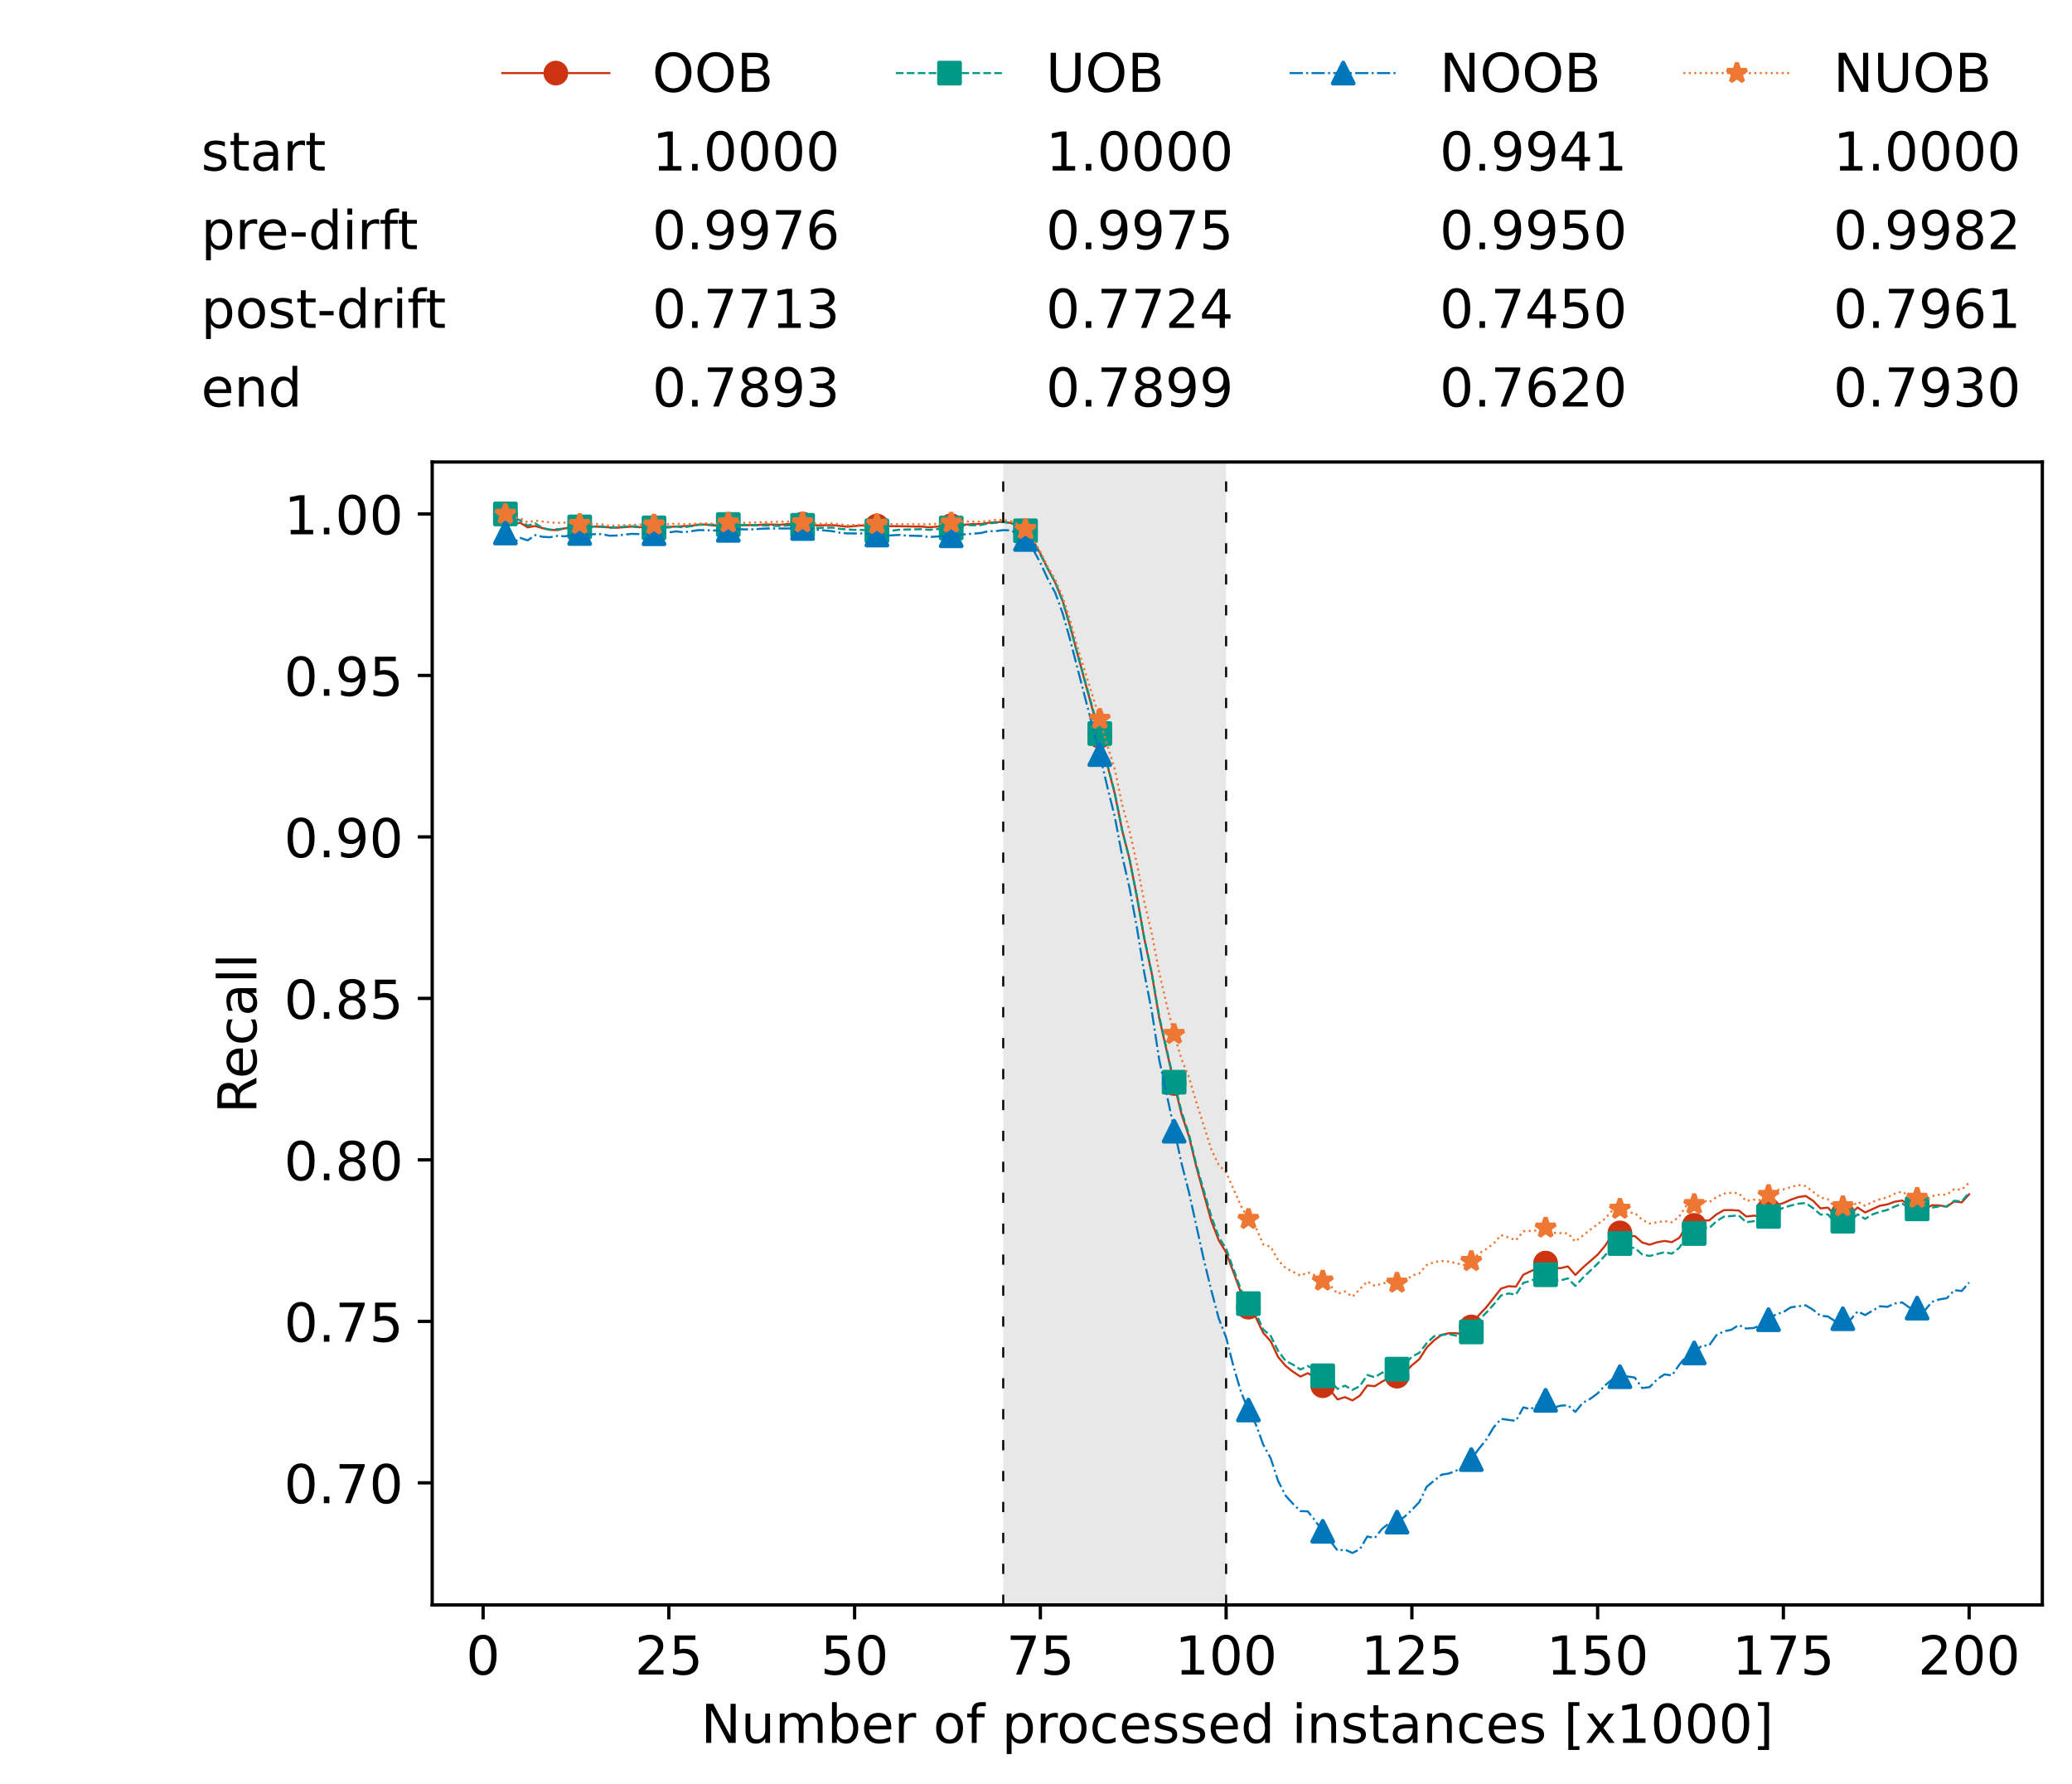 <?xml version="1.0" encoding="utf-8" standalone="no"?>
<!DOCTYPE svg PUBLIC "-//W3C//DTD SVG 1.1//EN"
  "http://www.w3.org/Graphics/SVG/1.1/DTD/svg11.dtd">
<!-- Created with matplotlib (https://matplotlib.org/) -->
<svg height="432.615pt" version="1.1" viewBox="0 0 502.65 432.615" width="502.65pt" xmlns="http://www.w3.org/2000/svg" xmlns:xlink="http://www.w3.org/1999/xlink">
 <defs>
  <style type="text/css">*{stroke-linecap:butt;stroke-linejoin:round;}</style>
 </defs>
 <g id="figure_1">
  <g id="patch_1">
   <path d="M 0 432.615 
L 502.65 432.615 
L 502.65 0 
L 0 0 
z
" style="fill:#ffffff;"/>
  </g>
  <g id="axes_1">
   <g id="patch_2">
    <path d="M 104.85 389.252 
L 495.45 389.252 
L 495.45 112.052 
L 104.85 112.052 
z
" style="fill:#ffffff;"/>
   </g>
   <g id="patch_3">
    <path clip-path="url(#pd833dc5186)" d="M 297.446 389.252 
L 297.446 112.052 
L 243.372 112.052 
L 243.372 389.252 
z
" style="fill:#d3d3d3;opacity:0.5;"/>
   </g>
   <g id="matplotlib.axis_1">
    <g id="xtick_1">
     <g id="line2d_1">
      <defs>
       <path d="M 0 0 
L 0 3.5 
" id="md17f284139" style="stroke:#000000;stroke-width:0.8;"/>
      </defs>
      <g>
       <use style="stroke:#000000;stroke-width:0.8;" x="117.197" xlink:href="#md17f284139" y="389.252"/>
      </g>
     </g>
     <g id="text_1">
      <!-- 0 -->
      <g transform="translate(113.061 406.13)scale(0.13 -0.13)">
       <defs>
        <path d="M 31.781 66.406 
Q 24.172 66.406 20.328 58.906 
Q 16.5 51.422 16.5 36.375 
Q 16.5 21.391 20.328 13.891 
Q 24.172 6.391 31.781 6.391 
Q 39.453 6.391 43.281 13.891 
Q 47.125 21.391 47.125 36.375 
Q 47.125 51.422 43.281 58.906 
Q 39.453 66.406 31.781 66.406 
z
M 31.781 74.219 
Q 44.047 74.219 50.516 64.516 
Q 56.984 54.828 56.984 36.375 
Q 56.984 17.969 50.516 8.266 
Q 44.047 -1.422 31.781 -1.422 
Q 19.531 -1.422 13.062 8.266 
Q 6.594 17.969 6.594 36.375 
Q 6.594 54.828 13.062 64.516 
Q 19.531 74.219 31.781 74.219 
z
" id="DejaVuSans-48"/>
       </defs>
       <use xlink:href="#DejaVuSans-48"/>
      </g>
     </g>
    </g>
    <g id="xtick_2">
     <g id="line2d_2">
      <g>
       <use style="stroke:#000000;stroke-width:0.8;" x="162.259" xlink:href="#md17f284139" y="389.252"/>
      </g>
     </g>
     <g id="text_2">
      <!-- 25 -->
      <g transform="translate(153.988 406.13)scale(0.13 -0.13)">
       <defs>
        <path d="M 19.188 8.297 
L 53.609 8.297 
L 53.609 0 
L 7.328 0 
L 7.328 8.297 
Q 12.938 14.109 22.625 23.891 
Q 32.328 33.688 34.812 36.531 
Q 39.547 41.844 41.422 45.531 
Q 43.312 49.219 43.312 52.781 
Q 43.312 58.594 39.234 62.25 
Q 35.156 65.922 28.609 65.922 
Q 23.969 65.922 18.812 64.312 
Q 13.672 62.703 7.812 59.422 
L 7.812 69.391 
Q 13.766 71.781 18.938 73 
Q 24.125 74.219 28.422 74.219 
Q 39.75 74.219 46.484 68.547 
Q 53.219 62.891 53.219 53.422 
Q 53.219 48.922 51.531 44.891 
Q 49.859 40.875 45.406 35.406 
Q 44.188 33.984 37.641 27.219 
Q 31.109 20.453 19.188 8.297 
z
" id="DejaVuSans-50"/>
        <path d="M 10.797 72.906 
L 49.516 72.906 
L 49.516 64.594 
L 19.828 64.594 
L 19.828 46.734 
Q 21.969 47.469 24.109 47.828 
Q 26.266 48.188 28.422 48.188 
Q 40.625 48.188 47.75 41.5 
Q 54.891 34.812 54.891 23.391 
Q 54.891 11.625 47.562 5.094 
Q 40.234 -1.422 26.906 -1.422 
Q 22.312 -1.422 17.547 -0.641 
Q 12.797 0.141 7.719 1.703 
L 7.719 11.625 
Q 12.109 9.234 16.797 8.062 
Q 21.484 6.891 26.703 6.891 
Q 35.156 6.891 40.078 11.328 
Q 45.016 15.766 45.016 23.391 
Q 45.016 31 40.078 35.438 
Q 35.156 39.891 26.703 39.891 
Q 22.75 39.891 18.812 39.016 
Q 14.891 38.141 10.797 36.281 
z
" id="DejaVuSans-53"/>
       </defs>
       <use xlink:href="#DejaVuSans-50"/>
       <use x="63.623" xlink:href="#DejaVuSans-53"/>
      </g>
     </g>
    </g>
    <g id="xtick_3">
     <g id="line2d_3">
      <g>
       <use style="stroke:#000000;stroke-width:0.8;" x="207.322" xlink:href="#md17f284139" y="389.252"/>
      </g>
     </g>
     <g id="text_3">
      <!-- 50 -->
      <g transform="translate(199.05 406.13)scale(0.13 -0.13)">
       <use xlink:href="#DejaVuSans-53"/>
       <use x="63.623" xlink:href="#DejaVuSans-48"/>
      </g>
     </g>
    </g>
    <g id="xtick_4">
     <g id="line2d_4">
      <g>
       <use style="stroke:#000000;stroke-width:0.8;" x="252.384" xlink:href="#md17f284139" y="389.252"/>
      </g>
     </g>
     <g id="text_4">
      <!-- 75 -->
      <g transform="translate(244.113 406.13)scale(0.13 -0.13)">
       <defs>
        <path d="M 8.203 72.906 
L 55.078 72.906 
L 55.078 68.703 
L 28.609 0 
L 18.312 0 
L 43.219 64.594 
L 8.203 64.594 
z
" id="DejaVuSans-55"/>
       </defs>
       <use xlink:href="#DejaVuSans-55"/>
       <use x="63.623" xlink:href="#DejaVuSans-53"/>
      </g>
     </g>
    </g>
    <g id="xtick_5">
     <g id="line2d_5">
      <g>
       <use style="stroke:#000000;stroke-width:0.8;" x="297.446" xlink:href="#md17f284139" y="389.252"/>
      </g>
     </g>
     <g id="text_5">
      <!-- 100 -->
      <g transform="translate(285.039 406.13)scale(0.13 -0.13)">
       <defs>
        <path d="M 12.406 8.297 
L 28.516 8.297 
L 28.516 63.922 
L 10.984 60.406 
L 10.984 69.391 
L 28.422 72.906 
L 38.281 72.906 
L 38.281 8.297 
L 54.391 8.297 
L 54.391 0 
L 12.406 0 
z
" id="DejaVuSans-49"/>
       </defs>
       <use xlink:href="#DejaVuSans-49"/>
       <use x="63.623" xlink:href="#DejaVuSans-48"/>
       <use x="127.246" xlink:href="#DejaVuSans-48"/>
      </g>
     </g>
    </g>
    <g id="xtick_6">
     <g id="line2d_6">
      <g>
       <use style="stroke:#000000;stroke-width:0.8;" x="342.509" xlink:href="#md17f284139" y="389.252"/>
      </g>
     </g>
     <g id="text_6">
      <!-- 125 -->
      <g transform="translate(330.102 406.13)scale(0.13 -0.13)">
       <use xlink:href="#DejaVuSans-49"/>
       <use x="63.623" xlink:href="#DejaVuSans-50"/>
       <use x="127.246" xlink:href="#DejaVuSans-53"/>
      </g>
     </g>
    </g>
    <g id="xtick_7">
     <g id="line2d_7">
      <g>
       <use style="stroke:#000000;stroke-width:0.8;" x="387.571" xlink:href="#md17f284139" y="389.252"/>
      </g>
     </g>
     <g id="text_7">
      <!-- 150 -->
      <g transform="translate(375.164 406.13)scale(0.13 -0.13)">
       <use xlink:href="#DejaVuSans-49"/>
       <use x="63.623" xlink:href="#DejaVuSans-53"/>
       <use x="127.246" xlink:href="#DejaVuSans-48"/>
      </g>
     </g>
    </g>
    <g id="xtick_8">
     <g id="line2d_8">
      <g>
       <use style="stroke:#000000;stroke-width:0.8;" x="432.633" xlink:href="#md17f284139" y="389.252"/>
      </g>
     </g>
     <g id="text_8">
      <!-- 175 -->
      <g transform="translate(420.226 406.13)scale(0.13 -0.13)">
       <use xlink:href="#DejaVuSans-49"/>
       <use x="63.623" xlink:href="#DejaVuSans-55"/>
       <use x="127.246" xlink:href="#DejaVuSans-53"/>
      </g>
     </g>
    </g>
    <g id="xtick_9">
     <g id="line2d_9">
      <g>
       <use style="stroke:#000000;stroke-width:0.8;" x="477.695" xlink:href="#md17f284139" y="389.252"/>
      </g>
     </g>
     <g id="text_9">
      <!-- 200 -->
      <g transform="translate(465.289 406.13)scale(0.13 -0.13)">
       <use xlink:href="#DejaVuSans-50"/>
       <use x="63.623" xlink:href="#DejaVuSans-48"/>
       <use x="127.246" xlink:href="#DejaVuSans-48"/>
      </g>
     </g>
    </g>
    <g id="text_10">
     <!-- Number of processed instances [x1000] -->
     <g transform="translate(170.025 422.711)scale(0.13 -0.13)">
      <defs>
       <path d="M 9.812 72.906 
L 23.094 72.906 
L 55.422 11.922 
L 55.422 72.906 
L 64.984 72.906 
L 64.984 0 
L 51.703 0 
L 19.391 60.984 
L 19.391 0 
L 9.812 0 
z
" id="DejaVuSans-78"/>
       <path d="M 8.5 21.578 
L 8.5 54.688 
L 17.484 54.688 
L 17.484 21.922 
Q 17.484 14.156 20.5 10.266 
Q 23.531 6.391 29.594 6.391 
Q 36.859 6.391 41.078 11.031 
Q 45.312 15.672 45.312 23.688 
L 45.312 54.688 
L 54.297 54.688 
L 54.297 0 
L 45.312 0 
L 45.312 8.406 
Q 42.047 3.422 37.719 1 
Q 33.406 -1.422 27.688 -1.422 
Q 18.266 -1.422 13.375 4.438 
Q 8.5 10.297 8.5 21.578 
z
M 31.109 56 
z
" id="DejaVuSans-117"/>
       <path d="M 52 44.188 
Q 55.375 50.25 60.062 53.125 
Q 64.75 56 71.094 56 
Q 79.641 56 84.281 50.016 
Q 88.922 44.047 88.922 33.016 
L 88.922 0 
L 79.891 0 
L 79.891 32.719 
Q 79.891 40.578 77.094 44.375 
Q 74.312 48.188 68.609 48.188 
Q 61.625 48.188 57.562 43.547 
Q 53.516 38.922 53.516 30.906 
L 53.516 0 
L 44.484 0 
L 44.484 32.719 
Q 44.484 40.625 41.703 44.406 
Q 38.922 48.188 33.109 48.188 
Q 26.219 48.188 22.156 43.531 
Q 18.109 38.875 18.109 30.906 
L 18.109 0 
L 9.078 0 
L 9.078 54.688 
L 18.109 54.688 
L 18.109 46.188 
Q 21.188 51.219 25.484 53.609 
Q 29.781 56 35.688 56 
Q 41.656 56 45.828 52.969 
Q 50 49.953 52 44.188 
z
" id="DejaVuSans-109"/>
       <path d="M 48.688 27.297 
Q 48.688 37.203 44.609 42.844 
Q 40.531 48.484 33.406 48.484 
Q 26.266 48.484 22.188 42.844 
Q 18.109 37.203 18.109 27.297 
Q 18.109 17.391 22.188 11.75 
Q 26.266 6.109 33.406 6.109 
Q 40.531 6.109 44.609 11.75 
Q 48.688 17.391 48.688 27.297 
z
M 18.109 46.391 
Q 20.953 51.266 25.266 53.625 
Q 29.594 56 35.594 56 
Q 45.562 56 51.781 48.094 
Q 58.016 40.188 58.016 27.297 
Q 58.016 14.406 51.781 6.484 
Q 45.562 -1.422 35.594 -1.422 
Q 29.594 -1.422 25.266 0.953 
Q 20.953 3.328 18.109 8.203 
L 18.109 0 
L 9.078 0 
L 9.078 75.984 
L 18.109 75.984 
z
" id="DejaVuSans-98"/>
       <path d="M 56.203 29.594 
L 56.203 25.203 
L 14.891 25.203 
Q 15.484 15.922 20.484 11.062 
Q 25.484 6.203 34.422 6.203 
Q 39.594 6.203 44.453 7.469 
Q 49.312 8.734 54.109 11.281 
L 54.109 2.781 
Q 49.266 0.734 44.188 -0.344 
Q 39.109 -1.422 33.891 -1.422 
Q 20.797 -1.422 13.156 6.188 
Q 5.516 13.812 5.516 26.812 
Q 5.516 40.234 12.766 48.109 
Q 20.016 56 32.328 56 
Q 43.359 56 49.781 48.891 
Q 56.203 41.797 56.203 29.594 
z
M 47.219 32.234 
Q 47.125 39.594 43.094 43.984 
Q 39.062 48.391 32.422 48.391 
Q 24.906 48.391 20.391 44.141 
Q 15.875 39.891 15.188 32.172 
z
" id="DejaVuSans-101"/>
       <path d="M 41.109 46.297 
Q 39.594 47.172 37.812 47.578 
Q 36.031 48 33.891 48 
Q 26.266 48 22.188 43.047 
Q 18.109 38.094 18.109 28.812 
L 18.109 0 
L 9.078 0 
L 9.078 54.688 
L 18.109 54.688 
L 18.109 46.188 
Q 20.953 51.172 25.484 53.578 
Q 30.031 56 36.531 56 
Q 37.453 56 38.578 55.875 
Q 39.703 55.766 41.062 55.516 
z
" id="DejaVuSans-114"/>
       <path id="DejaVuSans-32"/>
       <path d="M 30.609 48.391 
Q 23.391 48.391 19.188 42.75 
Q 14.984 37.109 14.984 27.297 
Q 14.984 17.484 19.156 11.844 
Q 23.344 6.203 30.609 6.203 
Q 37.797 6.203 41.984 11.859 
Q 46.188 17.531 46.188 27.297 
Q 46.188 37.016 41.984 42.703 
Q 37.797 48.391 30.609 48.391 
z
M 30.609 56 
Q 42.328 56 49.016 48.375 
Q 55.719 40.766 55.719 27.297 
Q 55.719 13.875 49.016 6.219 
Q 42.328 -1.422 30.609 -1.422 
Q 18.844 -1.422 12.172 6.219 
Q 5.516 13.875 5.516 27.297 
Q 5.516 40.766 12.172 48.375 
Q 18.844 56 30.609 56 
z
" id="DejaVuSans-111"/>
       <path d="M 37.109 75.984 
L 37.109 68.5 
L 28.516 68.5 
Q 23.688 68.5 21.797 66.547 
Q 19.922 64.594 19.922 59.516 
L 19.922 54.688 
L 34.719 54.688 
L 34.719 47.703 
L 19.922 47.703 
L 19.922 0 
L 10.891 0 
L 10.891 47.703 
L 2.297 47.703 
L 2.297 54.688 
L 10.891 54.688 
L 10.891 58.5 
Q 10.891 67.625 15.141 71.797 
Q 19.391 75.984 28.609 75.984 
z
" id="DejaVuSans-102"/>
       <path d="M 18.109 8.203 
L 18.109 -20.797 
L 9.078 -20.797 
L 9.078 54.688 
L 18.109 54.688 
L 18.109 46.391 
Q 20.953 51.266 25.266 53.625 
Q 29.594 56 35.594 56 
Q 45.562 56 51.781 48.094 
Q 58.016 40.188 58.016 27.297 
Q 58.016 14.406 51.781 6.484 
Q 45.562 -1.422 35.594 -1.422 
Q 29.594 -1.422 25.266 0.953 
Q 20.953 3.328 18.109 8.203 
z
M 48.688 27.297 
Q 48.688 37.203 44.609 42.844 
Q 40.531 48.484 33.406 48.484 
Q 26.266 48.484 22.188 42.844 
Q 18.109 37.203 18.109 27.297 
Q 18.109 17.391 22.188 11.75 
Q 26.266 6.109 33.406 6.109 
Q 40.531 6.109 44.609 11.75 
Q 48.688 17.391 48.688 27.297 
z
" id="DejaVuSans-112"/>
       <path d="M 48.781 52.594 
L 48.781 44.188 
Q 44.969 46.297 41.141 47.344 
Q 37.312 48.391 33.406 48.391 
Q 24.656 48.391 19.812 42.844 
Q 14.984 37.312 14.984 27.297 
Q 14.984 17.281 19.812 11.734 
Q 24.656 6.203 33.406 6.203 
Q 37.312 6.203 41.141 7.25 
Q 44.969 8.297 48.781 10.406 
L 48.781 2.094 
Q 45.016 0.344 40.984 -0.531 
Q 36.969 -1.422 32.422 -1.422 
Q 20.062 -1.422 12.781 6.344 
Q 5.516 14.109 5.516 27.297 
Q 5.516 40.672 12.859 48.328 
Q 20.219 56 33.016 56 
Q 37.156 56 41.109 55.141 
Q 45.062 54.297 48.781 52.594 
z
" id="DejaVuSans-99"/>
       <path d="M 44.281 53.078 
L 44.281 44.578 
Q 40.484 46.531 36.375 47.5 
Q 32.281 48.484 27.875 48.484 
Q 21.188 48.484 17.844 46.438 
Q 14.5 44.391 14.5 40.281 
Q 14.5 37.156 16.891 35.375 
Q 19.281 33.594 26.516 31.984 
L 29.594 31.297 
Q 39.156 29.25 43.188 25.516 
Q 47.219 21.781 47.219 15.094 
Q 47.219 7.469 41.188 3.016 
Q 35.156 -1.422 24.609 -1.422 
Q 20.219 -1.422 15.453 -0.562 
Q 10.688 0.297 5.422 2 
L 5.422 11.281 
Q 10.406 8.688 15.234 7.391 
Q 20.062 6.109 24.812 6.109 
Q 31.156 6.109 34.562 8.281 
Q 37.984 10.453 37.984 14.406 
Q 37.984 18.062 35.516 20.016 
Q 33.062 21.969 24.703 23.781 
L 21.578 24.516 
Q 13.234 26.266 9.516 29.906 
Q 5.812 33.547 5.812 39.891 
Q 5.812 47.609 11.281 51.797 
Q 16.75 56 26.812 56 
Q 31.781 56 36.172 55.266 
Q 40.578 54.547 44.281 53.078 
z
" id="DejaVuSans-115"/>
       <path d="M 45.406 46.391 
L 45.406 75.984 
L 54.391 75.984 
L 54.391 0 
L 45.406 0 
L 45.406 8.203 
Q 42.578 3.328 38.25 0.953 
Q 33.938 -1.422 27.875 -1.422 
Q 17.969 -1.422 11.734 6.484 
Q 5.516 14.406 5.516 27.297 
Q 5.516 40.188 11.734 48.094 
Q 17.969 56 27.875 56 
Q 33.938 56 38.25 53.625 
Q 42.578 51.266 45.406 46.391 
z
M 14.797 27.297 
Q 14.797 17.391 18.875 11.75 
Q 22.953 6.109 30.078 6.109 
Q 37.203 6.109 41.297 11.75 
Q 45.406 17.391 45.406 27.297 
Q 45.406 37.203 41.297 42.844 
Q 37.203 48.484 30.078 48.484 
Q 22.953 48.484 18.875 42.844 
Q 14.797 37.203 14.797 27.297 
z
" id="DejaVuSans-100"/>
       <path d="M 9.422 54.688 
L 18.406 54.688 
L 18.406 0 
L 9.422 0 
z
M 9.422 75.984 
L 18.406 75.984 
L 18.406 64.594 
L 9.422 64.594 
z
" id="DejaVuSans-105"/>
       <path d="M 54.891 33.016 
L 54.891 0 
L 45.906 0 
L 45.906 32.719 
Q 45.906 40.484 42.875 44.328 
Q 39.844 48.188 33.797 48.188 
Q 26.516 48.188 22.312 43.547 
Q 18.109 38.922 18.109 30.906 
L 18.109 0 
L 9.078 0 
L 9.078 54.688 
L 18.109 54.688 
L 18.109 46.188 
Q 21.344 51.125 25.703 53.562 
Q 30.078 56 35.797 56 
Q 45.219 56 50.047 50.172 
Q 54.891 44.344 54.891 33.016 
z
" id="DejaVuSans-110"/>
       <path d="M 18.312 70.219 
L 18.312 54.688 
L 36.812 54.688 
L 36.812 47.703 
L 18.312 47.703 
L 18.312 18.016 
Q 18.312 11.328 20.141 9.422 
Q 21.969 7.516 27.594 7.516 
L 36.812 7.516 
L 36.812 0 
L 27.594 0 
Q 17.188 0 13.234 3.875 
Q 9.281 7.766 9.281 18.016 
L 9.281 47.703 
L 2.688 47.703 
L 2.688 54.688 
L 9.281 54.688 
L 9.281 70.219 
z
" id="DejaVuSans-116"/>
       <path d="M 34.281 27.484 
Q 23.391 27.484 19.188 25 
Q 14.984 22.516 14.984 16.5 
Q 14.984 11.719 18.141 8.906 
Q 21.297 6.109 26.703 6.109 
Q 34.188 6.109 38.703 11.406 
Q 43.219 16.703 43.219 25.484 
L 43.219 27.484 
z
M 52.203 31.203 
L 52.203 0 
L 43.219 0 
L 43.219 8.297 
Q 40.141 3.328 35.547 0.953 
Q 30.953 -1.422 24.312 -1.422 
Q 15.922 -1.422 10.953 3.297 
Q 6 8.016 6 15.922 
Q 6 25.141 12.172 29.828 
Q 18.359 34.516 30.609 34.516 
L 43.219 34.516 
L 43.219 35.406 
Q 43.219 41.609 39.141 45 
Q 35.062 48.391 27.688 48.391 
Q 23 48.391 18.547 47.266 
Q 14.109 46.141 10.016 43.891 
L 10.016 52.203 
Q 14.938 54.109 19.578 55.047 
Q 24.219 56 28.609 56 
Q 40.484 56 46.344 49.844 
Q 52.203 43.703 52.203 31.203 
z
" id="DejaVuSans-97"/>
       <path d="M 8.594 75.984 
L 29.297 75.984 
L 29.297 69 
L 17.578 69 
L 17.578 -6.203 
L 29.297 -6.203 
L 29.297 -13.188 
L 8.594 -13.188 
z
" id="DejaVuSans-91"/>
       <path d="M 54.891 54.688 
L 35.109 28.078 
L 55.906 0 
L 45.312 0 
L 29.391 21.484 
L 13.484 0 
L 2.875 0 
L 24.125 28.609 
L 4.688 54.688 
L 15.281 54.688 
L 29.781 35.203 
L 44.281 54.688 
z
" id="DejaVuSans-120"/>
       <path d="M 30.422 75.984 
L 30.422 -13.188 
L 9.719 -13.188 
L 9.719 -6.203 
L 21.391 -6.203 
L 21.391 69 
L 9.719 69 
L 9.719 75.984 
z
" id="DejaVuSans-93"/>
      </defs>
      <use xlink:href="#DejaVuSans-78"/>
      <use x="74.805" xlink:href="#DejaVuSans-117"/>
      <use x="138.184" xlink:href="#DejaVuSans-109"/>
      <use x="235.596" xlink:href="#DejaVuSans-98"/>
      <use x="299.072" xlink:href="#DejaVuSans-101"/>
      <use x="360.596" xlink:href="#DejaVuSans-114"/>
      <use x="401.709" xlink:href="#DejaVuSans-32"/>
      <use x="433.496" xlink:href="#DejaVuSans-111"/>
      <use x="494.678" xlink:href="#DejaVuSans-102"/>
      <use x="529.883" xlink:href="#DejaVuSans-32"/>
      <use x="561.67" xlink:href="#DejaVuSans-112"/>
      <use x="625.146" xlink:href="#DejaVuSans-114"/>
      <use x="664.01" xlink:href="#DejaVuSans-111"/>
      <use x="725.191" xlink:href="#DejaVuSans-99"/>
      <use x="780.172" xlink:href="#DejaVuSans-101"/>
      <use x="841.695" xlink:href="#DejaVuSans-115"/>
      <use x="893.795" xlink:href="#DejaVuSans-115"/>
      <use x="945.895" xlink:href="#DejaVuSans-101"/>
      <use x="1007.418" xlink:href="#DejaVuSans-100"/>
      <use x="1070.895" xlink:href="#DejaVuSans-32"/>
      <use x="1102.682" xlink:href="#DejaVuSans-105"/>
      <use x="1130.465" xlink:href="#DejaVuSans-110"/>
      <use x="1193.844" xlink:href="#DejaVuSans-115"/>
      <use x="1245.943" xlink:href="#DejaVuSans-116"/>
      <use x="1285.152" xlink:href="#DejaVuSans-97"/>
      <use x="1346.432" xlink:href="#DejaVuSans-110"/>
      <use x="1409.811" xlink:href="#DejaVuSans-99"/>
      <use x="1464.791" xlink:href="#DejaVuSans-101"/>
      <use x="1526.314" xlink:href="#DejaVuSans-115"/>
      <use x="1578.414" xlink:href="#DejaVuSans-32"/>
      <use x="1610.201" xlink:href="#DejaVuSans-91"/>
      <use x="1649.215" xlink:href="#DejaVuSans-120"/>
      <use x="1708.395" xlink:href="#DejaVuSans-49"/>
      <use x="1772.018" xlink:href="#DejaVuSans-48"/>
      <use x="1835.641" xlink:href="#DejaVuSans-48"/>
      <use x="1899.264" xlink:href="#DejaVuSans-48"/>
      <use x="1962.887" xlink:href="#DejaVuSans-93"/>
     </g>
    </g>
   </g>
   <g id="matplotlib.axis_2">
    <g id="ytick_1">
     <g id="line2d_10">
      <defs>
       <path d="M 0 0 
L -3.5 0 
" id="mc87c89c42c" style="stroke:#000000;stroke-width:0.8;"/>
      </defs>
      <g>
       <use style="stroke:#000000;stroke-width:0.8;" x="104.85" xlink:href="#mc87c89c42c" y="359.636"/>
      </g>
     </g>
     <g id="text_11">
      <!-- 0.70 -->
      <g transform="translate(68.905 364.575)scale(0.13 -0.13)">
       <defs>
        <path d="M 10.688 12.406 
L 21 12.406 
L 21 0 
L 10.688 0 
z
" id="DejaVuSans-46"/>
       </defs>
       <use xlink:href="#DejaVuSans-48"/>
       <use x="63.623" xlink:href="#DejaVuSans-46"/>
       <use x="95.41" xlink:href="#DejaVuSans-55"/>
       <use x="159.033" xlink:href="#DejaVuSans-48"/>
      </g>
     </g>
    </g>
    <g id="ytick_2">
     <g id="line2d_11">
      <g>
       <use style="stroke:#000000;stroke-width:0.8;" x="104.85" xlink:href="#mc87c89c42c" y="320.472"/>
      </g>
     </g>
     <g id="text_12">
      <!-- 0.75 -->
      <g transform="translate(68.905 325.411)scale(0.13 -0.13)">
       <use xlink:href="#DejaVuSans-48"/>
       <use x="63.623" xlink:href="#DejaVuSans-46"/>
       <use x="95.41" xlink:href="#DejaVuSans-55"/>
       <use x="159.033" xlink:href="#DejaVuSans-53"/>
      </g>
     </g>
    </g>
    <g id="ytick_3">
     <g id="line2d_12">
      <g>
       <use style="stroke:#000000;stroke-width:0.8;" x="104.85" xlink:href="#mc87c89c42c" y="281.308"/>
      </g>
     </g>
     <g id="text_13">
      <!-- 0.80 -->
      <g transform="translate(68.905 286.247)scale(0.13 -0.13)">
       <defs>
        <path d="M 31.781 34.625 
Q 24.75 34.625 20.719 30.859 
Q 16.703 27.094 16.703 20.516 
Q 16.703 13.922 20.719 10.156 
Q 24.75 6.391 31.781 6.391 
Q 38.812 6.391 42.859 10.172 
Q 46.922 13.969 46.922 20.516 
Q 46.922 27.094 42.891 30.859 
Q 38.875 34.625 31.781 34.625 
z
M 21.922 38.812 
Q 15.578 40.375 12.031 44.719 
Q 8.5 49.078 8.5 55.328 
Q 8.5 64.062 14.719 69.141 
Q 20.953 74.219 31.781 74.219 
Q 42.672 74.219 48.875 69.141 
Q 55.078 64.062 55.078 55.328 
Q 55.078 49.078 51.531 44.719 
Q 48 40.375 41.703 38.812 
Q 48.828 37.156 52.797 32.312 
Q 56.781 27.484 56.781 20.516 
Q 56.781 9.906 50.312 4.234 
Q 43.844 -1.422 31.781 -1.422 
Q 19.734 -1.422 13.25 4.234 
Q 6.781 9.906 6.781 20.516 
Q 6.781 27.484 10.781 32.312 
Q 14.797 37.156 21.922 38.812 
z
M 18.312 54.391 
Q 18.312 48.734 21.844 45.562 
Q 25.391 42.391 31.781 42.391 
Q 38.141 42.391 41.719 45.562 
Q 45.312 48.734 45.312 54.391 
Q 45.312 60.062 41.719 63.234 
Q 38.141 66.406 31.781 66.406 
Q 25.391 66.406 21.844 63.234 
Q 18.312 60.062 18.312 54.391 
z
" id="DejaVuSans-56"/>
       </defs>
       <use xlink:href="#DejaVuSans-48"/>
       <use x="63.623" xlink:href="#DejaVuSans-46"/>
       <use x="95.41" xlink:href="#DejaVuSans-56"/>
       <use x="159.033" xlink:href="#DejaVuSans-48"/>
      </g>
     </g>
    </g>
    <g id="ytick_4">
     <g id="line2d_13">
      <g>
       <use style="stroke:#000000;stroke-width:0.8;" x="104.85" xlink:href="#mc87c89c42c" y="242.144"/>
      </g>
     </g>
     <g id="text_14">
      <!-- 0.85 -->
      <g transform="translate(68.905 247.083)scale(0.13 -0.13)">
       <use xlink:href="#DejaVuSans-48"/>
       <use x="63.623" xlink:href="#DejaVuSans-46"/>
       <use x="95.41" xlink:href="#DejaVuSans-56"/>
       <use x="159.033" xlink:href="#DejaVuSans-53"/>
      </g>
     </g>
    </g>
    <g id="ytick_5">
     <g id="line2d_14">
      <g>
       <use style="stroke:#000000;stroke-width:0.8;" x="104.85" xlink:href="#mc87c89c42c" y="202.98"/>
      </g>
     </g>
     <g id="text_15">
      <!-- 0.90 -->
      <g transform="translate(68.905 207.919)scale(0.13 -0.13)">
       <defs>
        <path d="M 10.984 1.516 
L 10.984 10.5 
Q 14.703 8.734 18.5 7.812 
Q 22.312 6.891 25.984 6.891 
Q 35.75 6.891 40.891 13.453 
Q 46.047 20.016 46.781 33.406 
Q 43.953 29.203 39.594 26.953 
Q 35.25 24.703 29.984 24.703 
Q 19.047 24.703 12.672 31.312 
Q 6.297 37.938 6.297 49.422 
Q 6.297 60.641 12.938 67.422 
Q 19.578 74.219 30.609 74.219 
Q 43.266 74.219 49.922 64.516 
Q 56.594 54.828 56.594 36.375 
Q 56.594 19.141 48.406 8.859 
Q 40.234 -1.422 26.422 -1.422 
Q 22.703 -1.422 18.891 -0.688 
Q 15.094 0.047 10.984 1.516 
z
M 30.609 32.422 
Q 37.25 32.422 41.125 36.953 
Q 45.016 41.5 45.016 49.422 
Q 45.016 57.281 41.125 61.844 
Q 37.25 66.406 30.609 66.406 
Q 23.969 66.406 20.094 61.844 
Q 16.219 57.281 16.219 49.422 
Q 16.219 41.5 20.094 36.953 
Q 23.969 32.422 30.609 32.422 
z
" id="DejaVuSans-57"/>
       </defs>
       <use xlink:href="#DejaVuSans-48"/>
       <use x="63.623" xlink:href="#DejaVuSans-46"/>
       <use x="95.41" xlink:href="#DejaVuSans-57"/>
       <use x="159.033" xlink:href="#DejaVuSans-48"/>
      </g>
     </g>
    </g>
    <g id="ytick_6">
     <g id="line2d_15">
      <g>
       <use style="stroke:#000000;stroke-width:0.8;" x="104.85" xlink:href="#mc87c89c42c" y="163.816"/>
      </g>
     </g>
     <g id="text_16">
      <!-- 0.95 -->
      <g transform="translate(68.905 168.755)scale(0.13 -0.13)">
       <use xlink:href="#DejaVuSans-48"/>
       <use x="63.623" xlink:href="#DejaVuSans-46"/>
       <use x="95.41" xlink:href="#DejaVuSans-57"/>
       <use x="159.033" xlink:href="#DejaVuSans-53"/>
      </g>
     </g>
    </g>
    <g id="ytick_7">
     <g id="line2d_16">
      <g>
       <use style="stroke:#000000;stroke-width:0.8;" x="104.85" xlink:href="#mc87c89c42c" y="124.652"/>
      </g>
     </g>
     <g id="text_17">
      <!-- 1.00 -->
      <g transform="translate(68.905 129.591)scale(0.13 -0.13)">
       <use xlink:href="#DejaVuSans-49"/>
       <use x="63.623" xlink:href="#DejaVuSans-46"/>
       <use x="95.41" xlink:href="#DejaVuSans-48"/>
       <use x="159.033" xlink:href="#DejaVuSans-48"/>
      </g>
     </g>
    </g>
    <g id="text_18">
     <!-- Recall -->
     <g transform="translate(62.201 270.044)rotate(-90)scale(0.13 -0.13)">
      <defs>
       <path d="M 44.391 34.188 
Q 47.562 33.109 50.562 29.594 
Q 53.562 26.078 56.594 19.922 
L 66.609 0 
L 56 0 
L 46.688 18.703 
Q 43.062 26.031 39.672 28.422 
Q 36.281 30.812 30.422 30.812 
L 19.672 30.812 
L 19.672 0 
L 9.812 0 
L 9.812 72.906 
L 32.078 72.906 
Q 44.578 72.906 50.734 67.672 
Q 56.891 62.453 56.891 51.906 
Q 56.891 45.016 53.688 40.469 
Q 50.484 35.938 44.391 34.188 
z
M 19.672 64.797 
L 19.672 38.922 
L 32.078 38.922 
Q 39.203 38.922 42.844 42.219 
Q 46.484 45.516 46.484 51.906 
Q 46.484 58.297 42.844 61.547 
Q 39.203 64.797 32.078 64.797 
z
" id="DejaVuSans-82"/>
       <path d="M 9.422 75.984 
L 18.406 75.984 
L 18.406 0 
L 9.422 0 
z
" id="DejaVuSans-108"/>
      </defs>
      <use xlink:href="#DejaVuSans-82"/>
      <use x="64.982" xlink:href="#DejaVuSans-101"/>
      <use x="126.506" xlink:href="#DejaVuSans-99"/>
      <use x="181.486" xlink:href="#DejaVuSans-97"/>
      <use x="242.766" xlink:href="#DejaVuSans-108"/>
      <use x="270.549" xlink:href="#DejaVuSans-108"/>
     </g>
    </g>
   </g>
   <g id="line2d_17"/>
   <g id="line2d_18"/>
   <g id="line2d_19"/>
   <g id="line2d_20"/>
   <g id="line2d_21"/>
   <g id="line2d_22">
    <path clip-path="url(#pd833dc5186)" d="M 122.605 124.652 
L 124.407 127.074 
L 126.21 126.783 
L 128.012 127.899 
L 129.815 127.575 
L 131.617 128.104 
L 133.419 128.501 
L 135.222 128.575 
L 137.024 128.139 
L 140.629 127.804 
L 142.432 127.819 
L 144.234 127.701 
L 149.642 127.998 
L 153.247 127.714 
L 155.049 127.87 
L 156.852 127.787 
L 158.654 127.947 
L 167.667 127.532 
L 169.469 127.22 
L 171.272 127.232 
L 173.074 127.464 
L 183.889 127.335 
L 185.692 127.183 
L 189.297 127.263 
L 191.099 127.111 
L 196.507 127.109 
L 198.309 127.427 
L 201.914 127.354 
L 205.519 127.743 
L 209.124 127.439 
L 210.927 127.585 
L 218.137 127.624 
L 221.742 127.711 
L 223.544 127.713 
L 225.347 127.882 
L 236.162 127.09 
L 237.964 127.092 
L 239.767 126.787 
L 243.372 126.546 
L 245.174 126.833 
L 246.976 127.529 
L 248.779 128.815 
L 250.581 131.091 
L 252.384 134.251 
L 254.186 137.948 
L 255.989 141.278 
L 257.791 145.718 
L 259.594 151.871 
L 263.199 165.332 
L 266.804 178.546 
L 270.409 192.373 
L 272.211 201.305 
L 274.014 208.376 
L 275.816 217.533 
L 277.619 227.771 
L 279.421 236.217 
L 281.224 246.922 
L 284.829 262.79 
L 286.631 270.249 
L 288.434 275.631 
L 290.236 283.053 
L 293.841 296.11 
L 295.644 300.773 
L 297.446 303.767 
L 301.051 313.515 
L 302.854 317.033 
L 304.656 319.529 
L 306.459 323.285 
L 308.261 325.311 
L 310.064 329.109 
L 311.866 331.27 
L 313.669 332.684 
L 315.471 333.873 
L 317.274 333.037 
L 319.076 334.085 
L 320.879 336.083 
L 322.681 337.156 
L 324.484 339.407 
L 326.286 338.852 
L 328.089 339.65 
L 329.891 338.486 
L 331.694 336.03 
L 333.496 336.198 
L 335.299 335.081 
L 337.101 334.107 
L 338.904 333.771 
L 340.706 332.914 
L 342.509 331.14 
L 344.311 329.634 
L 346.114 326.827 
L 347.916 325.055 
L 349.719 323.756 
L 351.521 323.332 
L 353.324 323.344 
L 355.126 323.669 
L 356.928 321.827 
L 358.731 318.984 
L 360.533 317.099 
L 364.138 312.533 
L 365.941 311.952 
L 367.743 312.059 
L 369.546 309.153 
L 373.151 307.464 
L 374.953 306.341 
L 376.756 307.489 
L 378.558 307.572 
L 380.361 307.151 
L 382.163 309.227 
L 383.966 307.448 
L 387.571 304.309 
L 389.373 302.15 
L 391.176 299.42 
L 392.978 299.021 
L 394.781 299.811 
L 396.583 299.786 
L 398.386 301.345 
L 400.188 301.883 
L 401.991 301.302 
L 403.793 300.967 
L 405.596 301.26 
L 407.398 300.207 
L 409.201 297.227 
L 411.003 297.196 
L 412.806 296.022 
L 414.608 296.004 
L 416.411 294.523 
L 418.213 293.507 
L 420.016 293.477 
L 421.818 293.598 
L 423.621 295.032 
L 425.423 294.854 
L 427.226 294.954 
L 429.028 293.453 
L 430.831 292.32 
L 432.633 291.782 
L 434.436 290.974 
L 436.238 290.333 
L 438.041 290.067 
L 439.843 291.237 
L 441.646 293.073 
L 443.448 292.891 
L 445.251 294.918 
L 447.053 294.46 
L 448.856 294.355 
L 450.658 292.869 
L 452.461 294.068 
L 456.066 292.426 
L 457.868 292.112 
L 459.671 291.448 
L 461.473 291.163 
L 463.276 292.44 
L 465.078 292.972 
L 466.881 293.292 
L 468.683 292.307 
L 470.485 292.355 
L 472.288 292.657 
L 474.09 291.4 
L 475.893 291.626 
L 477.695 289.665 
L 477.695 289.665 
" style="fill:none;stroke:#cc3311;stroke-linecap:square;stroke-width:0.5;"/>
    <defs>
     <path d="M 0 2.5 
C 0.663 2.5 1.299 2.237 1.768 1.768 
C 2.237 1.299 2.5 0.663 2.5 0 
C 2.5 -0.663 2.237 -1.299 1.768 -1.768 
C 1.299 -2.237 0.663 -2.5 0 -2.5 
C -0.663 -2.5 -1.299 -2.237 -1.768 -1.768 
C -2.237 -1.299 -2.5 -0.663 -2.5 0 
C -2.5 0.663 -2.237 1.299 -1.768 1.768 
C -1.299 2.237 -0.663 2.5 0 2.5 
z
" id="m686f700ea7" style="stroke:#cc3311;"/>
    </defs>
    <g clip-path="url(#pd833dc5186)">
     <use style="fill:#cc3311;stroke:#cc3311;" x="122.605" xlink:href="#m686f700ea7" y="124.652"/>
     <use style="fill:#cc3311;stroke:#cc3311;" x="140.629" xlink:href="#m686f700ea7" y="127.804"/>
     <use style="fill:#cc3311;stroke:#cc3311;" x="158.654" xlink:href="#m686f700ea7" y="127.947"/>
     <use style="fill:#cc3311;stroke:#cc3311;" x="176.679" xlink:href="#m686f700ea7" y="127.376"/>
     <use style="fill:#cc3311;stroke:#cc3311;" x="194.704" xlink:href="#m686f700ea7" y="127.106"/>
     <use style="fill:#cc3311;stroke:#cc3311;" x="212.729" xlink:href="#m686f700ea7" y="127.585"/>
     <use style="fill:#cc3311;stroke:#cc3311;" x="230.754" xlink:href="#m686f700ea7" y="127.5"/>
     <use style="fill:#cc3311;stroke:#cc3311;" x="248.779" xlink:href="#m686f700ea7" y="128.815"/>
     <use style="fill:#cc3311;stroke:#cc3311;" x="266.804" xlink:href="#m686f700ea7" y="178.546"/>
     <use style="fill:#cc3311;stroke:#cc3311;" x="284.829" xlink:href="#m686f700ea7" y="262.79"/>
     <use style="fill:#cc3311;stroke:#cc3311;" x="302.854" xlink:href="#m686f700ea7" y="317.033"/>
     <use style="fill:#cc3311;stroke:#cc3311;" x="320.879" xlink:href="#m686f700ea7" y="336.083"/>
     <use style="fill:#cc3311;stroke:#cc3311;" x="338.904" xlink:href="#m686f700ea7" y="333.771"/>
     <use style="fill:#cc3311;stroke:#cc3311;" x="356.928" xlink:href="#m686f700ea7" y="321.827"/>
     <use style="fill:#cc3311;stroke:#cc3311;" x="374.953" xlink:href="#m686f700ea7" y="306.341"/>
     <use style="fill:#cc3311;stroke:#cc3311;" x="392.978" xlink:href="#m686f700ea7" y="299.021"/>
     <use style="fill:#cc3311;stroke:#cc3311;" x="411.003" xlink:href="#m686f700ea7" y="297.196"/>
     <use style="fill:#cc3311;stroke:#cc3311;" x="429.028" xlink:href="#m686f700ea7" y="293.453"/>
     <use style="fill:#cc3311;stroke:#cc3311;" x="447.053" xlink:href="#m686f700ea7" y="294.46"/>
     <use style="fill:#cc3311;stroke:#cc3311;" x="465.078" xlink:href="#m686f700ea7" y="292.972"/>
    </g>
   </g>
   <g id="line2d_23"/>
   <g id="line2d_24"/>
   <g id="line2d_25"/>
   <g id="line2d_26"/>
   <g id="line2d_27">
    <path clip-path="url(#pd833dc5186)" d="M 122.605 124.652 
L 126.21 126.222 
L 128.012 127.479 
L 129.815 126.913 
L 131.617 128.06 
L 133.419 128.463 
L 135.222 128.357 
L 138.827 127.94 
L 140.629 127.79 
L 142.432 127.807 
L 144.234 127.689 
L 146.037 127.699 
L 147.839 128.005 
L 153.247 127.618 
L 155.049 127.779 
L 156.852 127.778 
L 158.654 128.017 
L 162.259 127.936 
L 164.062 127.684 
L 165.864 127.915 
L 169.469 127.303 
L 171.272 127.233 
L 174.877 127.302 
L 176.679 127.219 
L 189.297 127.562 
L 192.902 127.334 
L 194.704 127.402 
L 196.507 127.639 
L 198.309 128.04 
L 201.914 127.964 
L 203.717 128.271 
L 207.322 128.513 
L 209.124 128.521 
L 212.729 128.748 
L 216.334 128.697 
L 218.137 128.485 
L 223.544 128.34 
L 225.347 128.51 
L 230.754 128.05 
L 234.359 127.331 
L 236.162 127.404 
L 237.964 127.329 
L 239.767 126.947 
L 243.372 126.627 
L 245.174 126.831 
L 246.976 127.451 
L 248.779 128.737 
L 250.581 131.092 
L 254.186 137.953 
L 255.989 141.281 
L 257.791 145.8 
L 259.594 151.872 
L 261.396 158.679 
L 266.804 177.91 
L 268.606 185.287 
L 270.409 192.131 
L 272.211 201.292 
L 274.014 208.44 
L 275.816 217.519 
L 277.619 227.595 
L 279.421 236.04 
L 281.224 246.522 
L 284.829 262.468 
L 286.631 269.603 
L 288.434 275.143 
L 290.236 282.552 
L 293.841 294.988 
L 295.644 299.976 
L 297.446 302.891 
L 301.051 312.815 
L 302.854 316.181 
L 304.656 318.517 
L 306.459 322.439 
L 308.261 323.999 
L 310.064 327.643 
L 311.866 330.046 
L 313.669 330.975 
L 315.471 332.164 
L 317.274 331.318 
L 319.076 332.22 
L 320.879 333.675 
L 322.681 334.917 
L 324.484 336.86 
L 326.286 336.079 
L 328.089 337.106 
L 329.891 336.177 
L 331.694 333.475 
L 333.496 334.037 
L 335.299 332.922 
L 337.101 332.253 
L 338.904 332.071 
L 340.706 331.06 
L 342.509 329.04 
L 344.311 328.102 
L 346.114 325.755 
L 347.916 324.066 
L 351.521 323.546 
L 355.126 324.406 
L 356.928 323.033 
L 358.731 320.192 
L 360.533 318.382 
L 362.336 316.414 
L 364.138 314.205 
L 365.941 313.71 
L 367.743 313.972 
L 369.546 311.146 
L 371.348 310.636 
L 373.151 309.841 
L 374.953 309.169 
L 376.756 310.477 
L 378.558 310.56 
L 380.361 310.042 
L 382.163 311.89 
L 383.966 309.943 
L 387.571 306.477 
L 389.373 304.492 
L 391.176 302.078 
L 392.978 301.598 
L 394.781 302.54 
L 396.583 302.682 
L 398.386 304.241 
L 400.188 304.622 
L 403.793 303.705 
L 405.596 304.052 
L 407.398 302.617 
L 409.201 299.722 
L 411.003 299.16 
L 412.806 297.67 
L 414.608 297.884 
L 416.411 296.167 
L 418.213 295.076 
L 421.818 294.776 
L 423.621 296.44 
L 425.423 296.177 
L 427.226 296.192 
L 429.028 295.015 
L 430.831 293.655 
L 432.633 292.952 
L 434.436 292.374 
L 436.238 291.951 
L 438.041 291.768 
L 439.843 293.02 
L 441.646 294.563 
L 443.448 294.532 
L 445.251 296.634 
L 447.053 296.176 
L 448.856 296.149 
L 450.658 294.508 
L 452.461 295.63 
L 454.263 294.533 
L 456.066 293.907 
L 457.868 293.437 
L 459.671 292.62 
L 461.473 291.942 
L 463.276 292.984 
L 465.078 293.193 
L 466.881 293.899 
L 468.683 292.915 
L 470.485 292.565 
L 472.288 292.571 
L 474.09 291.231 
L 475.893 291.375 
L 477.695 289.257 
L 477.695 289.257 
" style="fill:none;stroke:#009988;stroke-dasharray:1.85,0.8;stroke-dashoffset:0;stroke-width:0.5;"/>
    <defs>
     <path d="M -2.5 2.5 
L 2.5 2.5 
L 2.5 -2.5 
L -2.5 -2.5 
z
" id="m651021d890" style="stroke:#009988;stroke-linejoin:miter;"/>
    </defs>
    <g clip-path="url(#pd833dc5186)">
     <use style="fill:#009988;stroke:#009988;stroke-linejoin:miter;" x="122.605" xlink:href="#m651021d890" y="124.652"/>
     <use style="fill:#009988;stroke:#009988;stroke-linejoin:miter;" x="140.629" xlink:href="#m651021d890" y="127.79"/>
     <use style="fill:#009988;stroke:#009988;stroke-linejoin:miter;" x="158.654" xlink:href="#m651021d890" y="128.017"/>
     <use style="fill:#009988;stroke:#009988;stroke-linejoin:miter;" x="176.679" xlink:href="#m651021d890" y="127.219"/>
     <use style="fill:#009988;stroke:#009988;stroke-linejoin:miter;" x="194.704" xlink:href="#m651021d890" y="127.402"/>
     <use style="fill:#009988;stroke:#009988;stroke-linejoin:miter;" x="212.729" xlink:href="#m651021d890" y="128.748"/>
     <use style="fill:#009988;stroke:#009988;stroke-linejoin:miter;" x="230.754" xlink:href="#m651021d890" y="128.05"/>
     <use style="fill:#009988;stroke:#009988;stroke-linejoin:miter;" x="248.779" xlink:href="#m651021d890" y="128.737"/>
     <use style="fill:#009988;stroke:#009988;stroke-linejoin:miter;" x="266.804" xlink:href="#m651021d890" y="177.91"/>
     <use style="fill:#009988;stroke:#009988;stroke-linejoin:miter;" x="284.829" xlink:href="#m651021d890" y="262.468"/>
     <use style="fill:#009988;stroke:#009988;stroke-linejoin:miter;" x="302.854" xlink:href="#m651021d890" y="316.181"/>
     <use style="fill:#009988;stroke:#009988;stroke-linejoin:miter;" x="320.879" xlink:href="#m651021d890" y="333.675"/>
     <use style="fill:#009988;stroke:#009988;stroke-linejoin:miter;" x="338.904" xlink:href="#m651021d890" y="332.071"/>
     <use style="fill:#009988;stroke:#009988;stroke-linejoin:miter;" x="356.928" xlink:href="#m651021d890" y="323.033"/>
     <use style="fill:#009988;stroke:#009988;stroke-linejoin:miter;" x="374.953" xlink:href="#m651021d890" y="309.169"/>
     <use style="fill:#009988;stroke:#009988;stroke-linejoin:miter;" x="392.978" xlink:href="#m651021d890" y="301.598"/>
     <use style="fill:#009988;stroke:#009988;stroke-linejoin:miter;" x="411.003" xlink:href="#m651021d890" y="299.16"/>
     <use style="fill:#009988;stroke:#009988;stroke-linejoin:miter;" x="429.028" xlink:href="#m651021d890" y="295.015"/>
     <use style="fill:#009988;stroke:#009988;stroke-linejoin:miter;" x="447.053" xlink:href="#m651021d890" y="296.176"/>
     <use style="fill:#009988;stroke:#009988;stroke-linejoin:miter;" x="465.078" xlink:href="#m651021d890" y="293.193"/>
    </g>
   </g>
   <g id="line2d_28"/>
   <g id="line2d_29"/>
   <g id="line2d_30"/>
   <g id="line2d_31"/>
   <g id="line2d_32">
    <path clip-path="url(#pd833dc5186)" d="M 122.605 129.268 
L 124.407 131.805 
L 126.21 130.453 
L 128.012 131.064 
L 129.815 129.781 
L 131.617 130.196 
L 133.419 130.294 
L 135.222 129.959 
L 137.024 130.078 
L 140.629 129.391 
L 142.432 129.69 
L 144.234 129.553 
L 146.037 129.543 
L 147.839 129.929 
L 149.642 129.885 
L 153.247 129.475 
L 155.049 129.538 
L 156.852 129.372 
L 158.654 129.46 
L 160.457 129.129 
L 162.259 129.128 
L 164.062 128.872 
L 165.864 129.103 
L 169.469 128.567 
L 173.074 128.643 
L 174.877 128.713 
L 176.679 128.631 
L 178.482 128.363 
L 182.087 128.407 
L 185.692 128.182 
L 194.704 128.178 
L 201.914 128.822 
L 203.717 129.205 
L 205.519 129.365 
L 209.124 129.388 
L 214.532 129.94 
L 218.137 129.74 
L 219.939 129.906 
L 223.544 129.995 
L 225.347 130.248 
L 228.952 130.022 
L 230.754 129.943 
L 232.557 129.707 
L 237.964 129.279 
L 239.767 128.819 
L 241.569 128.817 
L 243.372 128.577 
L 245.174 128.619 
L 246.976 129.472 
L 248.779 130.839 
L 250.581 133.192 
L 252.384 136.503 
L 254.186 140.426 
L 255.989 143.762 
L 257.791 148.754 
L 259.594 155.145 
L 266.804 183.004 
L 268.606 190.775 
L 270.409 197.965 
L 272.211 207.508 
L 274.014 215.355 
L 275.816 225.066 
L 277.619 236.121 
L 279.421 245.314 
L 281.224 257.06 
L 286.631 282.152 
L 288.434 289.171 
L 292.039 305.517 
L 293.841 312.918 
L 295.644 319.719 
L 297.446 324.39 
L 299.249 331.462 
L 301.051 337.553 
L 302.854 341.983 
L 304.656 345.467 
L 306.459 350.386 
L 308.261 353.695 
L 310.064 359.184 
L 311.866 362.746 
L 313.669 364.722 
L 315.471 366.495 
L 317.274 366.558 
L 319.076 368.846 
L 320.879 371.385 
L 324.484 376.058 
L 326.286 375.83 
L 328.089 376.652 
L 329.891 375.743 
L 331.694 372.654 
L 333.496 373.018 
L 335.299 370.78 
L 337.101 369.361 
L 338.904 369.168 
L 340.706 367.883 
L 342.509 366.21 
L 344.311 364.307 
L 346.114 360.568 
L 349.719 357.653 
L 351.521 357.368 
L 355.126 355.936 
L 356.928 353.999 
L 358.731 351.42 
L 360.533 349.189 
L 362.336 346.191 
L 364.138 344.113 
L 367.743 344.619 
L 369.546 341.336 
L 371.348 341.793 
L 373.151 340.519 
L 374.953 339.629 
L 376.756 341.434 
L 378.558 340.926 
L 380.361 340.815 
L 382.163 342.439 
L 383.966 340.226 
L 385.768 339.27 
L 387.571 337.95 
L 389.373 335.981 
L 391.176 334.523 
L 392.978 333.897 
L 394.781 333.833 
L 396.583 334.112 
L 398.386 336.652 
L 400.188 336.426 
L 401.991 334.542 
L 403.793 333.327 
L 405.596 333.599 
L 407.398 330.972 
L 409.201 328.788 
L 411.003 328.133 
L 412.806 326.364 
L 414.608 326.344 
L 416.411 323.798 
L 418.213 322.879 
L 420.016 322.521 
L 421.818 321.344 
L 423.621 322.215 
L 425.423 322.086 
L 427.226 321.42 
L 430.831 318.744 
L 432.633 318.225 
L 434.436 317.066 
L 438.041 316.581 
L 439.843 317.671 
L 441.646 319.116 
L 443.448 319.285 
L 445.251 320.48 
L 447.053 319.836 
L 448.856 320.132 
L 450.658 318.033 
L 452.461 318.955 
L 456.066 316.817 
L 457.868 316.944 
L 459.671 316.148 
L 461.473 315.883 
L 463.276 317.179 
L 465.078 317.265 
L 466.881 317.887 
L 468.683 315.752 
L 470.485 315.142 
L 472.288 314.853 
L 474.09 312.9 
L 475.893 313.115 
L 477.695 311.039 
L 477.695 311.039 
" style="fill:none;stroke:#0077bb;stroke-dasharray:3.2,0.8,0.5,0.8;stroke-dashoffset:0;stroke-width:0.5;"/>
    <defs>
     <path d="M 0 -2.5 
L -2.5 2.5 
L 2.5 2.5 
z
" id="m79f7e2f573" style="stroke:#0077bb;stroke-linejoin:miter;"/>
    </defs>
    <g clip-path="url(#pd833dc5186)">
     <use style="fill:#0077bb;stroke:#0077bb;stroke-linejoin:miter;" x="122.605" xlink:href="#m79f7e2f573" y="129.268"/>
     <use style="fill:#0077bb;stroke:#0077bb;stroke-linejoin:miter;" x="140.629" xlink:href="#m79f7e2f573" y="129.391"/>
     <use style="fill:#0077bb;stroke:#0077bb;stroke-linejoin:miter;" x="158.654" xlink:href="#m79f7e2f573" y="129.46"/>
     <use style="fill:#0077bb;stroke:#0077bb;stroke-linejoin:miter;" x="176.679" xlink:href="#m79f7e2f573" y="128.631"/>
     <use style="fill:#0077bb;stroke:#0077bb;stroke-linejoin:miter;" x="194.704" xlink:href="#m79f7e2f573" y="128.178"/>
     <use style="fill:#0077bb;stroke:#0077bb;stroke-linejoin:miter;" x="212.729" xlink:href="#m79f7e2f573" y="129.768"/>
     <use style="fill:#0077bb;stroke:#0077bb;stroke-linejoin:miter;" x="230.754" xlink:href="#m79f7e2f573" y="129.943"/>
     <use style="fill:#0077bb;stroke:#0077bb;stroke-linejoin:miter;" x="248.779" xlink:href="#m79f7e2f573" y="130.839"/>
     <use style="fill:#0077bb;stroke:#0077bb;stroke-linejoin:miter;" x="266.804" xlink:href="#m79f7e2f573" y="183.004"/>
     <use style="fill:#0077bb;stroke:#0077bb;stroke-linejoin:miter;" x="284.829" xlink:href="#m79f7e2f573" y="274.36"/>
     <use style="fill:#0077bb;stroke:#0077bb;stroke-linejoin:miter;" x="302.854" xlink:href="#m79f7e2f573" y="341.983"/>
     <use style="fill:#0077bb;stroke:#0077bb;stroke-linejoin:miter;" x="320.879" xlink:href="#m79f7e2f573" y="371.385"/>
     <use style="fill:#0077bb;stroke:#0077bb;stroke-linejoin:miter;" x="338.904" xlink:href="#m79f7e2f573" y="369.168"/>
     <use style="fill:#0077bb;stroke:#0077bb;stroke-linejoin:miter;" x="356.928" xlink:href="#m79f7e2f573" y="353.999"/>
     <use style="fill:#0077bb;stroke:#0077bb;stroke-linejoin:miter;" x="374.953" xlink:href="#m79f7e2f573" y="339.629"/>
     <use style="fill:#0077bb;stroke:#0077bb;stroke-linejoin:miter;" x="392.978" xlink:href="#m79f7e2f573" y="333.897"/>
     <use style="fill:#0077bb;stroke:#0077bb;stroke-linejoin:miter;" x="411.003" xlink:href="#m79f7e2f573" y="328.133"/>
     <use style="fill:#0077bb;stroke:#0077bb;stroke-linejoin:miter;" x="429.028" xlink:href="#m79f7e2f573" y="320.073"/>
     <use style="fill:#0077bb;stroke:#0077bb;stroke-linejoin:miter;" x="447.053" xlink:href="#m79f7e2f573" y="319.836"/>
     <use style="fill:#0077bb;stroke:#0077bb;stroke-linejoin:miter;" x="465.078" xlink:href="#m79f7e2f573" y="317.265"/>
    </g>
   </g>
   <g id="line2d_33"/>
   <g id="line2d_34"/>
   <g id="line2d_35"/>
   <g id="line2d_36"/>
   <g id="line2d_37">
    <path clip-path="url(#pd833dc5186)" d="M 122.605 124.652 
L 124.407 125.459 
L 126.21 125.706 
L 128.012 126.679 
L 129.815 126.274 
L 133.419 126.691 
L 135.222 126.806 
L 137.024 126.744 
L 138.827 126.863 
L 140.629 127.111 
L 142.432 127.184 
L 144.234 127.114 
L 146.037 127.165 
L 147.839 127.506 
L 155.049 127.227 
L 160.457 127.25 
L 164.062 127.004 
L 165.864 127.158 
L 171.272 126.936 
L 173.074 127.011 
L 178.482 126.739 
L 180.284 126.806 
L 187.494 126.572 
L 192.902 126.495 
L 194.704 126.725 
L 196.507 126.805 
L 198.309 127.044 
L 201.914 126.969 
L 205.519 127.359 
L 212.729 127.119 
L 225.347 127.162 
L 228.952 127.01 
L 232.557 126.622 
L 234.359 126.456 
L 237.964 126.53 
L 241.569 126.142 
L 243.372 126.062 
L 245.174 126.43 
L 246.976 127.047 
L 248.779 128.334 
L 250.581 130.69 
L 252.384 133.854 
L 254.186 137.475 
L 255.989 140.561 
L 257.791 144.762 
L 259.594 150.436 
L 261.396 157.012 
L 266.804 174.393 
L 268.606 180.672 
L 270.409 186.471 
L 272.211 195.097 
L 274.014 201.546 
L 275.816 209.598 
L 277.619 218.861 
L 279.421 226.41 
L 281.224 235.926 
L 283.026 243.627 
L 284.829 250.81 
L 286.631 256.879 
L 288.434 261.249 
L 290.236 267.356 
L 293.841 278.748 
L 295.644 282.498 
L 297.446 284.373 
L 301.051 292.471 
L 302.854 295.682 
L 304.656 297.729 
L 306.459 301.794 
L 308.261 302.391 
L 310.064 305.655 
L 311.866 307.537 
L 315.471 309.381 
L 317.274 308.57 
L 319.076 309.328 
L 320.879 310.63 
L 322.681 311.721 
L 324.484 313.785 
L 326.286 313.22 
L 328.089 314.504 
L 331.694 310.791 
L 333.496 311.852 
L 335.299 311.304 
L 337.101 310.957 
L 338.904 311.129 
L 340.706 310.952 
L 342.509 309.358 
L 344.311 308.84 
L 346.114 306.805 
L 347.916 306.092 
L 349.719 305.848 
L 351.521 305.98 
L 355.126 306.804 
L 356.928 305.879 
L 358.731 304.035 
L 360.533 302.943 
L 362.336 301.605 
L 364.138 299.564 
L 365.941 300.123 
L 367.743 300.833 
L 369.546 298.629 
L 373.151 298.432 
L 374.953 297.788 
L 376.756 299.01 
L 380.361 299.115 
L 382.163 301.112 
L 385.768 298.257 
L 389.373 295.567 
L 391.176 293.513 
L 392.978 293.208 
L 394.781 294.061 
L 396.583 294.186 
L 398.386 295.822 
L 400.188 296.751 
L 403.793 296.145 
L 405.596 296.438 
L 407.398 295.016 
L 409.201 292.187 
L 411.003 292.072 
L 412.806 291.066 
L 414.608 291.59 
L 416.411 290.345 
L 418.213 289.479 
L 420.016 289.296 
L 421.818 289.393 
L 423.621 291.293 
L 425.423 290.959 
L 427.226 291.058 
L 430.831 288.672 
L 432.633 288.466 
L 436.238 287.386 
L 438.041 287.673 
L 441.646 290.443 
L 443.448 290.861 
L 445.251 292.967 
L 447.053 292.591 
L 448.856 292.956 
L 450.658 291.469 
L 452.461 292.436 
L 454.263 291.494 
L 456.066 290.863 
L 457.868 290.402 
L 459.671 289.504 
L 461.473 288.978 
L 463.276 290.177 
L 465.078 290.552 
L 466.881 291.481 
L 468.683 290.109 
L 470.485 289.744 
L 472.288 289.745 
L 474.09 288.4 
L 475.893 288.546 
L 477.695 286.811 
L 477.695 286.811 
" style="fill:none;stroke:#ee7733;stroke-dasharray:0.5,0.825;stroke-dashoffset:0;stroke-width:0.5;"/>
    <defs>
     <path d="M 0 -2.5 
L -0.561 -0.773 
L -2.378 -0.773 
L -0.908 0.295 
L -1.469 2.023 
L -0 0.955 
L 1.469 2.023 
L 0.908 0.295 
L 2.378 -0.773 
L 0.561 -0.773 
z
" id="m1c57ac2186" style="stroke:#ee7733;stroke-linejoin:bevel;"/>
    </defs>
    <g clip-path="url(#pd833dc5186)">
     <use style="fill:#ee7733;stroke:#ee7733;stroke-linejoin:bevel;" x="122.605" xlink:href="#m1c57ac2186" y="124.652"/>
     <use style="fill:#ee7733;stroke:#ee7733;stroke-linejoin:bevel;" x="140.629" xlink:href="#m1c57ac2186" y="127.111"/>
     <use style="fill:#ee7733;stroke:#ee7733;stroke-linejoin:bevel;" x="158.654" xlink:href="#m1c57ac2186" y="127.254"/>
     <use style="fill:#ee7733;stroke:#ee7733;stroke-linejoin:bevel;" x="176.679" xlink:href="#m1c57ac2186" y="126.757"/>
     <use style="fill:#ee7733;stroke:#ee7733;stroke-linejoin:bevel;" x="194.704" xlink:href="#m1c57ac2186" y="126.725"/>
     <use style="fill:#ee7733;stroke:#ee7733;stroke-linejoin:bevel;" x="212.729" xlink:href="#m1c57ac2186" y="127.119"/>
     <use style="fill:#ee7733;stroke:#ee7733;stroke-linejoin:bevel;" x="230.754" xlink:href="#m1c57ac2186" y="126.779"/>
     <use style="fill:#ee7733;stroke:#ee7733;stroke-linejoin:bevel;" x="248.779" xlink:href="#m1c57ac2186" y="128.334"/>
     <use style="fill:#ee7733;stroke:#ee7733;stroke-linejoin:bevel;" x="266.804" xlink:href="#m1c57ac2186" y="174.393"/>
     <use style="fill:#ee7733;stroke:#ee7733;stroke-linejoin:bevel;" x="284.829" xlink:href="#m1c57ac2186" y="250.81"/>
     <use style="fill:#ee7733;stroke:#ee7733;stroke-linejoin:bevel;" x="302.854" xlink:href="#m1c57ac2186" y="295.682"/>
     <use style="fill:#ee7733;stroke:#ee7733;stroke-linejoin:bevel;" x="320.879" xlink:href="#m1c57ac2186" y="310.63"/>
     <use style="fill:#ee7733;stroke:#ee7733;stroke-linejoin:bevel;" x="338.904" xlink:href="#m1c57ac2186" y="311.129"/>
     <use style="fill:#ee7733;stroke:#ee7733;stroke-linejoin:bevel;" x="356.928" xlink:href="#m1c57ac2186" y="305.879"/>
     <use style="fill:#ee7733;stroke:#ee7733;stroke-linejoin:bevel;" x="374.953" xlink:href="#m1c57ac2186" y="297.788"/>
     <use style="fill:#ee7733;stroke:#ee7733;stroke-linejoin:bevel;" x="392.978" xlink:href="#m1c57ac2186" y="293.208"/>
     <use style="fill:#ee7733;stroke:#ee7733;stroke-linejoin:bevel;" x="411.003" xlink:href="#m1c57ac2186" y="292.072"/>
     <use style="fill:#ee7733;stroke:#ee7733;stroke-linejoin:bevel;" x="429.028" xlink:href="#m1c57ac2186" y="289.866"/>
     <use style="fill:#ee7733;stroke:#ee7733;stroke-linejoin:bevel;" x="447.053" xlink:href="#m1c57ac2186" y="292.591"/>
     <use style="fill:#ee7733;stroke:#ee7733;stroke-linejoin:bevel;" x="465.078" xlink:href="#m1c57ac2186" y="290.552"/>
    </g>
   </g>
   <g id="line2d_38"/>
   <g id="line2d_39"/>
   <g id="line2d_40"/>
   <g id="line2d_41"/>
   <g id="line2d_42">
    <path clip-path="url(#pd833dc5186)" d="M 243.372 389.252 
L 243.372 112.052 
" style="fill:none;stroke:#000000;stroke-dasharray:2.5,5;stroke-dashoffset:0;stroke-width:0.5;"/>
   </g>
   <g id="line2d_43">
    <path clip-path="url(#pd833dc5186)" d="M 297.446 389.252 
L 297.446 112.052 
" style="fill:none;stroke:#000000;stroke-dasharray:2.5,5;stroke-dashoffset:0;stroke-width:0.5;"/>
   </g>
   <g id="patch_4">
    <path d="M 104.85 389.252 
L 104.85 112.052 
" style="fill:none;stroke:#000000;stroke-linecap:square;stroke-linejoin:miter;stroke-width:0.8;"/>
   </g>
   <g id="patch_5">
    <path d="M 495.45 389.252 
L 495.45 112.052 
" style="fill:none;stroke:#000000;stroke-linecap:square;stroke-linejoin:miter;stroke-width:0.8;"/>
   </g>
   <g id="patch_6">
    <path d="M 104.85 389.252 
L 495.45 389.252 
" style="fill:none;stroke:#000000;stroke-linecap:square;stroke-linejoin:miter;stroke-width:0.8;"/>
   </g>
   <g id="patch_7">
    <path d="M 104.85 112.052 
L 495.45 112.052 
" style="fill:none;stroke:#000000;stroke-linecap:square;stroke-linejoin:miter;stroke-width:0.8;"/>
   </g>
   <g id="legend_1">
    <g id="line2d_44"/>
    <g id="line2d_45"/>
    <g id="text_19">
     <!--   -->
     <g transform="translate(48.8 22.278)scale(0.13 -0.13)">
      <use xlink:href="#DejaVuSans-32"/>
     </g>
    </g>
    <g id="line2d_46"/>
    <g id="line2d_47"/>
    <g id="text_20">
     <!-- start -->
     <g transform="translate(48.8 41.36)scale(0.13 -0.13)">
      <use xlink:href="#DejaVuSans-115"/>
      <use x="52.1" xlink:href="#DejaVuSans-116"/>
      <use x="91.309" xlink:href="#DejaVuSans-97"/>
      <use x="152.588" xlink:href="#DejaVuSans-114"/>
      <use x="193.701" xlink:href="#DejaVuSans-116"/>
     </g>
    </g>
    <g id="line2d_48"/>
    <g id="line2d_49"/>
    <g id="text_21">
     <!-- pre-dirft -->
     <g transform="translate(48.8 60.441)scale(0.13 -0.13)">
      <defs>
       <path d="M 4.891 31.391 
L 31.203 31.391 
L 31.203 23.391 
L 4.891 23.391 
z
" id="DejaVuSans-45"/>
      </defs>
      <use xlink:href="#DejaVuSans-112"/>
      <use x="63.477" xlink:href="#DejaVuSans-114"/>
      <use x="102.34" xlink:href="#DejaVuSans-101"/>
      <use x="163.863" xlink:href="#DejaVuSans-45"/>
      <use x="199.947" xlink:href="#DejaVuSans-100"/>
      <use x="263.424" xlink:href="#DejaVuSans-105"/>
      <use x="291.207" xlink:href="#DejaVuSans-114"/>
      <use x="332.32" xlink:href="#DejaVuSans-102"/>
      <use x="365.775" xlink:href="#DejaVuSans-116"/>
     </g>
    </g>
    <g id="line2d_50"/>
    <g id="line2d_51"/>
    <g id="text_22">
     <!-- post-drift -->
     <g transform="translate(48.8 79.523)scale(0.13 -0.13)">
      <use xlink:href="#DejaVuSans-112"/>
      <use x="63.477" xlink:href="#DejaVuSans-111"/>
      <use x="124.658" xlink:href="#DejaVuSans-115"/>
      <use x="176.758" xlink:href="#DejaVuSans-116"/>
      <use x="215.967" xlink:href="#DejaVuSans-45"/>
      <use x="252.051" xlink:href="#DejaVuSans-100"/>
      <use x="315.527" xlink:href="#DejaVuSans-114"/>
      <use x="356.641" xlink:href="#DejaVuSans-105"/>
      <use x="384.424" xlink:href="#DejaVuSans-102"/>
      <use x="417.879" xlink:href="#DejaVuSans-116"/>
     </g>
    </g>
    <g id="line2d_52"/>
    <g id="line2d_53"/>
    <g id="text_23">
     <!-- end -->
     <g transform="translate(48.8 98.604)scale(0.13 -0.13)">
      <use xlink:href="#DejaVuSans-101"/>
      <use x="61.523" xlink:href="#DejaVuSans-110"/>
      <use x="124.902" xlink:href="#DejaVuSans-100"/>
     </g>
    </g>
    <g id="line2d_54">
     <path d="M 121.84 17.728 
L 147.84 17.728 
" style="fill:none;stroke:#cc3311;stroke-linecap:square;stroke-width:0.5;"/>
    </g>
    <g id="line2d_55">
     <g>
      <use style="fill:#cc3311;stroke:#cc3311;" x="134.84" xlink:href="#m686f700ea7" y="17.728"/>
     </g>
    </g>
    <g id="text_24">
     <!-- OOB -->
     <g transform="translate(158.24 22.278)scale(0.13 -0.13)">
      <defs>
       <path d="M 39.406 66.219 
Q 28.656 66.219 22.328 58.203 
Q 16.016 50.203 16.016 36.375 
Q 16.016 22.609 22.328 14.594 
Q 28.656 6.594 39.406 6.594 
Q 50.141 6.594 56.422 14.594 
Q 62.703 22.609 62.703 36.375 
Q 62.703 50.203 56.422 58.203 
Q 50.141 66.219 39.406 66.219 
z
M 39.406 74.219 
Q 54.734 74.219 63.906 63.938 
Q 73.094 53.656 73.094 36.375 
Q 73.094 19.141 63.906 8.859 
Q 54.734 -1.422 39.406 -1.422 
Q 24.031 -1.422 14.812 8.828 
Q 5.609 19.094 5.609 36.375 
Q 5.609 53.656 14.812 63.938 
Q 24.031 74.219 39.406 74.219 
z
" id="DejaVuSans-79"/>
       <path d="M 19.672 34.812 
L 19.672 8.109 
L 35.5 8.109 
Q 43.453 8.109 47.281 11.406 
Q 51.125 14.703 51.125 21.484 
Q 51.125 28.328 47.281 31.562 
Q 43.453 34.812 35.5 34.812 
z
M 19.672 64.797 
L 19.672 42.828 
L 34.281 42.828 
Q 41.5 42.828 45.031 45.531 
Q 48.578 48.25 48.578 53.812 
Q 48.578 59.328 45.031 62.062 
Q 41.5 64.797 34.281 64.797 
z
M 9.812 72.906 
L 35.016 72.906 
Q 46.297 72.906 52.391 68.219 
Q 58.5 63.531 58.5 54.891 
Q 58.5 48.188 55.375 44.234 
Q 52.25 40.281 46.188 39.312 
Q 53.469 37.75 57.5 32.781 
Q 61.531 27.828 61.531 20.406 
Q 61.531 10.641 54.891 5.312 
Q 48.25 0 35.984 0 
L 9.812 0 
z
" id="DejaVuSans-66"/>
      </defs>
      <use xlink:href="#DejaVuSans-79"/>
      <use x="78.711" xlink:href="#DejaVuSans-79"/>
      <use x="157.422" xlink:href="#DejaVuSans-66"/>
     </g>
    </g>
    <g id="line2d_56"/>
    <g id="line2d_57"/>
    <g id="text_25">
     <!-- 1.0000 -->
     <g transform="translate(158.24 41.36)scale(0.13 -0.13)">
      <use xlink:href="#DejaVuSans-49"/>
      <use x="63.623" xlink:href="#DejaVuSans-46"/>
      <use x="95.41" xlink:href="#DejaVuSans-48"/>
      <use x="159.033" xlink:href="#DejaVuSans-48"/>
      <use x="222.656" xlink:href="#DejaVuSans-48"/>
      <use x="286.279" xlink:href="#DejaVuSans-48"/>
     </g>
    </g>
    <g id="line2d_58"/>
    <g id="line2d_59"/>
    <g id="text_26">
     <!-- 0.9976 -->
     <g transform="translate(158.24 60.441)scale(0.13 -0.13)">
      <defs>
       <path d="M 33.016 40.375 
Q 26.375 40.375 22.484 35.828 
Q 18.609 31.297 18.609 23.391 
Q 18.609 15.531 22.484 10.953 
Q 26.375 6.391 33.016 6.391 
Q 39.656 6.391 43.531 10.953 
Q 47.406 15.531 47.406 23.391 
Q 47.406 31.297 43.531 35.828 
Q 39.656 40.375 33.016 40.375 
z
M 52.594 71.297 
L 52.594 62.312 
Q 48.875 64.062 45.094 64.984 
Q 41.312 65.922 37.594 65.922 
Q 27.828 65.922 22.672 59.328 
Q 17.531 52.734 16.797 39.406 
Q 19.672 43.656 24.016 45.922 
Q 28.375 48.188 33.594 48.188 
Q 44.578 48.188 50.953 41.516 
Q 57.328 34.859 57.328 23.391 
Q 57.328 12.156 50.688 5.359 
Q 44.047 -1.422 33.016 -1.422 
Q 20.359 -1.422 13.672 8.266 
Q 6.984 17.969 6.984 36.375 
Q 6.984 53.656 15.188 63.938 
Q 23.391 74.219 37.203 74.219 
Q 40.922 74.219 44.703 73.484 
Q 48.484 72.75 52.594 71.297 
z
" id="DejaVuSans-54"/>
      </defs>
      <use xlink:href="#DejaVuSans-48"/>
      <use x="63.623" xlink:href="#DejaVuSans-46"/>
      <use x="95.41" xlink:href="#DejaVuSans-57"/>
      <use x="159.033" xlink:href="#DejaVuSans-57"/>
      <use x="222.656" xlink:href="#DejaVuSans-55"/>
      <use x="286.279" xlink:href="#DejaVuSans-54"/>
     </g>
    </g>
    <g id="line2d_60"/>
    <g id="line2d_61"/>
    <g id="text_27">
     <!-- 0.7713 -->
     <g transform="translate(158.24 79.523)scale(0.13 -0.13)">
      <defs>
       <path d="M 40.578 39.312 
Q 47.656 37.797 51.625 33 
Q 55.609 28.219 55.609 21.188 
Q 55.609 10.406 48.188 4.484 
Q 40.766 -1.422 27.094 -1.422 
Q 22.516 -1.422 17.656 -0.516 
Q 12.797 0.391 7.625 2.203 
L 7.625 11.719 
Q 11.719 9.328 16.594 8.109 
Q 21.484 6.891 26.812 6.891 
Q 36.078 6.891 40.938 10.547 
Q 45.797 14.203 45.797 21.188 
Q 45.797 27.641 41.281 31.266 
Q 36.766 34.906 28.719 34.906 
L 20.219 34.906 
L 20.219 43.016 
L 29.109 43.016 
Q 36.375 43.016 40.234 45.922 
Q 44.094 48.828 44.094 54.297 
Q 44.094 59.906 40.109 62.906 
Q 36.141 65.922 28.719 65.922 
Q 24.656 65.922 20.016 65.031 
Q 15.375 64.156 9.812 62.312 
L 9.812 71.094 
Q 15.438 72.656 20.344 73.438 
Q 25.25 74.219 29.594 74.219 
Q 40.828 74.219 47.359 69.109 
Q 53.906 64.016 53.906 55.328 
Q 53.906 49.266 50.438 45.094 
Q 46.969 40.922 40.578 39.312 
z
" id="DejaVuSans-51"/>
      </defs>
      <use xlink:href="#DejaVuSans-48"/>
      <use x="63.623" xlink:href="#DejaVuSans-46"/>
      <use x="95.41" xlink:href="#DejaVuSans-55"/>
      <use x="159.033" xlink:href="#DejaVuSans-55"/>
      <use x="222.656" xlink:href="#DejaVuSans-49"/>
      <use x="286.279" xlink:href="#DejaVuSans-51"/>
     </g>
    </g>
    <g id="line2d_62"/>
    <g id="line2d_63"/>
    <g id="text_28">
     <!-- 0.7893 -->
     <g transform="translate(158.24 98.604)scale(0.13 -0.13)">
      <use xlink:href="#DejaVuSans-48"/>
      <use x="63.623" xlink:href="#DejaVuSans-46"/>
      <use x="95.41" xlink:href="#DejaVuSans-55"/>
      <use x="159.033" xlink:href="#DejaVuSans-56"/>
      <use x="222.656" xlink:href="#DejaVuSans-57"/>
      <use x="286.279" xlink:href="#DejaVuSans-51"/>
     </g>
    </g>
    <g id="line2d_64">
     <path d="M 217.347 17.728 
L 243.347 17.728 
" style="fill:none;stroke:#009988;stroke-dasharray:1.85,0.8;stroke-dashoffset:0;stroke-width:0.5;"/>
    </g>
    <g id="line2d_65">
     <g>
      <use style="fill:#009988;stroke:#009988;stroke-linejoin:miter;" x="230.347" xlink:href="#m651021d890" y="17.728"/>
     </g>
    </g>
    <g id="text_29">
     <!-- UOB -->
     <g transform="translate(253.747 22.278)scale(0.13 -0.13)">
      <defs>
       <path d="M 8.688 72.906 
L 18.609 72.906 
L 18.609 28.609 
Q 18.609 16.891 22.844 11.734 
Q 27.094 6.594 36.625 6.594 
Q 46.094 6.594 50.344 11.734 
Q 54.594 16.891 54.594 28.609 
L 54.594 72.906 
L 64.5 72.906 
L 64.5 27.391 
Q 64.5 13.141 57.438 5.859 
Q 50.391 -1.422 36.625 -1.422 
Q 22.797 -1.422 15.734 5.859 
Q 8.688 13.141 8.688 27.391 
z
" id="DejaVuSans-85"/>
      </defs>
      <use xlink:href="#DejaVuSans-85"/>
      <use x="73.193" xlink:href="#DejaVuSans-79"/>
      <use x="151.904" xlink:href="#DejaVuSans-66"/>
     </g>
    </g>
    <g id="line2d_66"/>
    <g id="line2d_67"/>
    <g id="text_30">
     <!-- 1.0000 -->
     <g transform="translate(253.747 41.36)scale(0.13 -0.13)">
      <use xlink:href="#DejaVuSans-49"/>
      <use x="63.623" xlink:href="#DejaVuSans-46"/>
      <use x="95.41" xlink:href="#DejaVuSans-48"/>
      <use x="159.033" xlink:href="#DejaVuSans-48"/>
      <use x="222.656" xlink:href="#DejaVuSans-48"/>
      <use x="286.279" xlink:href="#DejaVuSans-48"/>
     </g>
    </g>
    <g id="line2d_68"/>
    <g id="line2d_69"/>
    <g id="text_31">
     <!-- 0.9975 -->
     <g transform="translate(253.747 60.441)scale(0.13 -0.13)">
      <use xlink:href="#DejaVuSans-48"/>
      <use x="63.623" xlink:href="#DejaVuSans-46"/>
      <use x="95.41" xlink:href="#DejaVuSans-57"/>
      <use x="159.033" xlink:href="#DejaVuSans-57"/>
      <use x="222.656" xlink:href="#DejaVuSans-55"/>
      <use x="286.279" xlink:href="#DejaVuSans-53"/>
     </g>
    </g>
    <g id="line2d_70"/>
    <g id="line2d_71"/>
    <g id="text_32">
     <!-- 0.7724 -->
     <g transform="translate(253.747 79.523)scale(0.13 -0.13)">
      <defs>
       <path d="M 37.797 64.312 
L 12.891 25.391 
L 37.797 25.391 
z
M 35.203 72.906 
L 47.609 72.906 
L 47.609 25.391 
L 58.016 25.391 
L 58.016 17.188 
L 47.609 17.188 
L 47.609 0 
L 37.797 0 
L 37.797 17.188 
L 4.891 17.188 
L 4.891 26.703 
z
" id="DejaVuSans-52"/>
      </defs>
      <use xlink:href="#DejaVuSans-48"/>
      <use x="63.623" xlink:href="#DejaVuSans-46"/>
      <use x="95.41" xlink:href="#DejaVuSans-55"/>
      <use x="159.033" xlink:href="#DejaVuSans-55"/>
      <use x="222.656" xlink:href="#DejaVuSans-50"/>
      <use x="286.279" xlink:href="#DejaVuSans-52"/>
     </g>
    </g>
    <g id="line2d_72"/>
    <g id="line2d_73"/>
    <g id="text_33">
     <!-- 0.7899 -->
     <g transform="translate(253.747 98.604)scale(0.13 -0.13)">
      <use xlink:href="#DejaVuSans-48"/>
      <use x="63.623" xlink:href="#DejaVuSans-46"/>
      <use x="95.41" xlink:href="#DejaVuSans-55"/>
      <use x="159.033" xlink:href="#DejaVuSans-56"/>
      <use x="222.656" xlink:href="#DejaVuSans-57"/>
      <use x="286.279" xlink:href="#DejaVuSans-57"/>
     </g>
    </g>
    <g id="line2d_74">
     <path d="M 312.855 17.728 
L 338.855 17.728 
" style="fill:none;stroke:#0077bb;stroke-dasharray:3.2,0.8,0.5,0.8;stroke-dashoffset:0;stroke-width:0.5;"/>
    </g>
    <g id="line2d_75">
     <g>
      <use style="fill:#0077bb;stroke:#0077bb;stroke-linejoin:miter;" x="325.855" xlink:href="#m79f7e2f573" y="17.728"/>
     </g>
    </g>
    <g id="text_34">
     <!-- NOOB -->
     <g transform="translate(349.255 22.278)scale(0.13 -0.13)">
      <use xlink:href="#DejaVuSans-78"/>
      <use x="74.805" xlink:href="#DejaVuSans-79"/>
      <use x="153.516" xlink:href="#DejaVuSans-79"/>
      <use x="232.227" xlink:href="#DejaVuSans-66"/>
     </g>
    </g>
    <g id="line2d_76"/>
    <g id="line2d_77"/>
    <g id="text_35">
     <!-- 0.9941 -->
     <g transform="translate(349.255 41.36)scale(0.13 -0.13)">
      <use xlink:href="#DejaVuSans-48"/>
      <use x="63.623" xlink:href="#DejaVuSans-46"/>
      <use x="95.41" xlink:href="#DejaVuSans-57"/>
      <use x="159.033" xlink:href="#DejaVuSans-57"/>
      <use x="222.656" xlink:href="#DejaVuSans-52"/>
      <use x="286.279" xlink:href="#DejaVuSans-49"/>
     </g>
    </g>
    <g id="line2d_78"/>
    <g id="line2d_79"/>
    <g id="text_36">
     <!-- 0.9950 -->
     <g transform="translate(349.255 60.441)scale(0.13 -0.13)">
      <use xlink:href="#DejaVuSans-48"/>
      <use x="63.623" xlink:href="#DejaVuSans-46"/>
      <use x="95.41" xlink:href="#DejaVuSans-57"/>
      <use x="159.033" xlink:href="#DejaVuSans-57"/>
      <use x="222.656" xlink:href="#DejaVuSans-53"/>
      <use x="286.279" xlink:href="#DejaVuSans-48"/>
     </g>
    </g>
    <g id="line2d_80"/>
    <g id="line2d_81"/>
    <g id="text_37">
     <!-- 0.7450 -->
     <g transform="translate(349.255 79.523)scale(0.13 -0.13)">
      <use xlink:href="#DejaVuSans-48"/>
      <use x="63.623" xlink:href="#DejaVuSans-46"/>
      <use x="95.41" xlink:href="#DejaVuSans-55"/>
      <use x="159.033" xlink:href="#DejaVuSans-52"/>
      <use x="222.656" xlink:href="#DejaVuSans-53"/>
      <use x="286.279" xlink:href="#DejaVuSans-48"/>
     </g>
    </g>
    <g id="line2d_82"/>
    <g id="line2d_83"/>
    <g id="text_38">
     <!-- 0.7620 -->
     <g transform="translate(349.255 98.604)scale(0.13 -0.13)">
      <use xlink:href="#DejaVuSans-48"/>
      <use x="63.623" xlink:href="#DejaVuSans-46"/>
      <use x="95.41" xlink:href="#DejaVuSans-55"/>
      <use x="159.033" xlink:href="#DejaVuSans-54"/>
      <use x="222.656" xlink:href="#DejaVuSans-50"/>
      <use x="286.279" xlink:href="#DejaVuSans-48"/>
     </g>
    </g>
    <g id="line2d_84">
     <path d="M 408.362 17.728 
L 434.362 17.728 
" style="fill:none;stroke:#ee7733;stroke-dasharray:0.5,0.825;stroke-dashoffset:0;stroke-width:0.5;"/>
    </g>
    <g id="line2d_85">
     <g>
      <use style="fill:#ee7733;stroke:#ee7733;stroke-linejoin:bevel;" x="421.362" xlink:href="#m1c57ac2186" y="17.728"/>
     </g>
    </g>
    <g id="text_39">
     <!-- NUOB -->
     <g transform="translate(444.762 22.278)scale(0.13 -0.13)">
      <use xlink:href="#DejaVuSans-78"/>
      <use x="74.805" xlink:href="#DejaVuSans-85"/>
      <use x="147.998" xlink:href="#DejaVuSans-79"/>
      <use x="226.709" xlink:href="#DejaVuSans-66"/>
     </g>
    </g>
    <g id="line2d_86"/>
    <g id="line2d_87"/>
    <g id="text_40">
     <!-- 1.0000 -->
     <g transform="translate(444.762 41.36)scale(0.13 -0.13)">
      <use xlink:href="#DejaVuSans-49"/>
      <use x="63.623" xlink:href="#DejaVuSans-46"/>
      <use x="95.41" xlink:href="#DejaVuSans-48"/>
      <use x="159.033" xlink:href="#DejaVuSans-48"/>
      <use x="222.656" xlink:href="#DejaVuSans-48"/>
      <use x="286.279" xlink:href="#DejaVuSans-48"/>
     </g>
    </g>
    <g id="line2d_88"/>
    <g id="line2d_89"/>
    <g id="text_41">
     <!-- 0.9982 -->
     <g transform="translate(444.762 60.441)scale(0.13 -0.13)">
      <use xlink:href="#DejaVuSans-48"/>
      <use x="63.623" xlink:href="#DejaVuSans-46"/>
      <use x="95.41" xlink:href="#DejaVuSans-57"/>
      <use x="159.033" xlink:href="#DejaVuSans-57"/>
      <use x="222.656" xlink:href="#DejaVuSans-56"/>
      <use x="286.279" xlink:href="#DejaVuSans-50"/>
     </g>
    </g>
    <g id="line2d_90"/>
    <g id="line2d_91"/>
    <g id="text_42">
     <!-- 0.7961 -->
     <g transform="translate(444.762 79.523)scale(0.13 -0.13)">
      <use xlink:href="#DejaVuSans-48"/>
      <use x="63.623" xlink:href="#DejaVuSans-46"/>
      <use x="95.41" xlink:href="#DejaVuSans-55"/>
      <use x="159.033" xlink:href="#DejaVuSans-57"/>
      <use x="222.656" xlink:href="#DejaVuSans-54"/>
      <use x="286.279" xlink:href="#DejaVuSans-49"/>
     </g>
    </g>
    <g id="line2d_92"/>
    <g id="line2d_93"/>
    <g id="text_43">
     <!-- 0.7930 -->
     <g transform="translate(444.762 98.604)scale(0.13 -0.13)">
      <use xlink:href="#DejaVuSans-48"/>
      <use x="63.623" xlink:href="#DejaVuSans-46"/>
      <use x="95.41" xlink:href="#DejaVuSans-55"/>
      <use x="159.033" xlink:href="#DejaVuSans-57"/>
      <use x="222.656" xlink:href="#DejaVuSans-51"/>
      <use x="286.279" xlink:href="#DejaVuSans-48"/>
     </g>
    </g>
   </g>
  </g>
 </g>
 <defs>
  <clipPath id="pd833dc5186">
   <rect height="277.2" width="390.6" x="104.85" y="112.052"/>
  </clipPath>
 </defs>
</svg>
